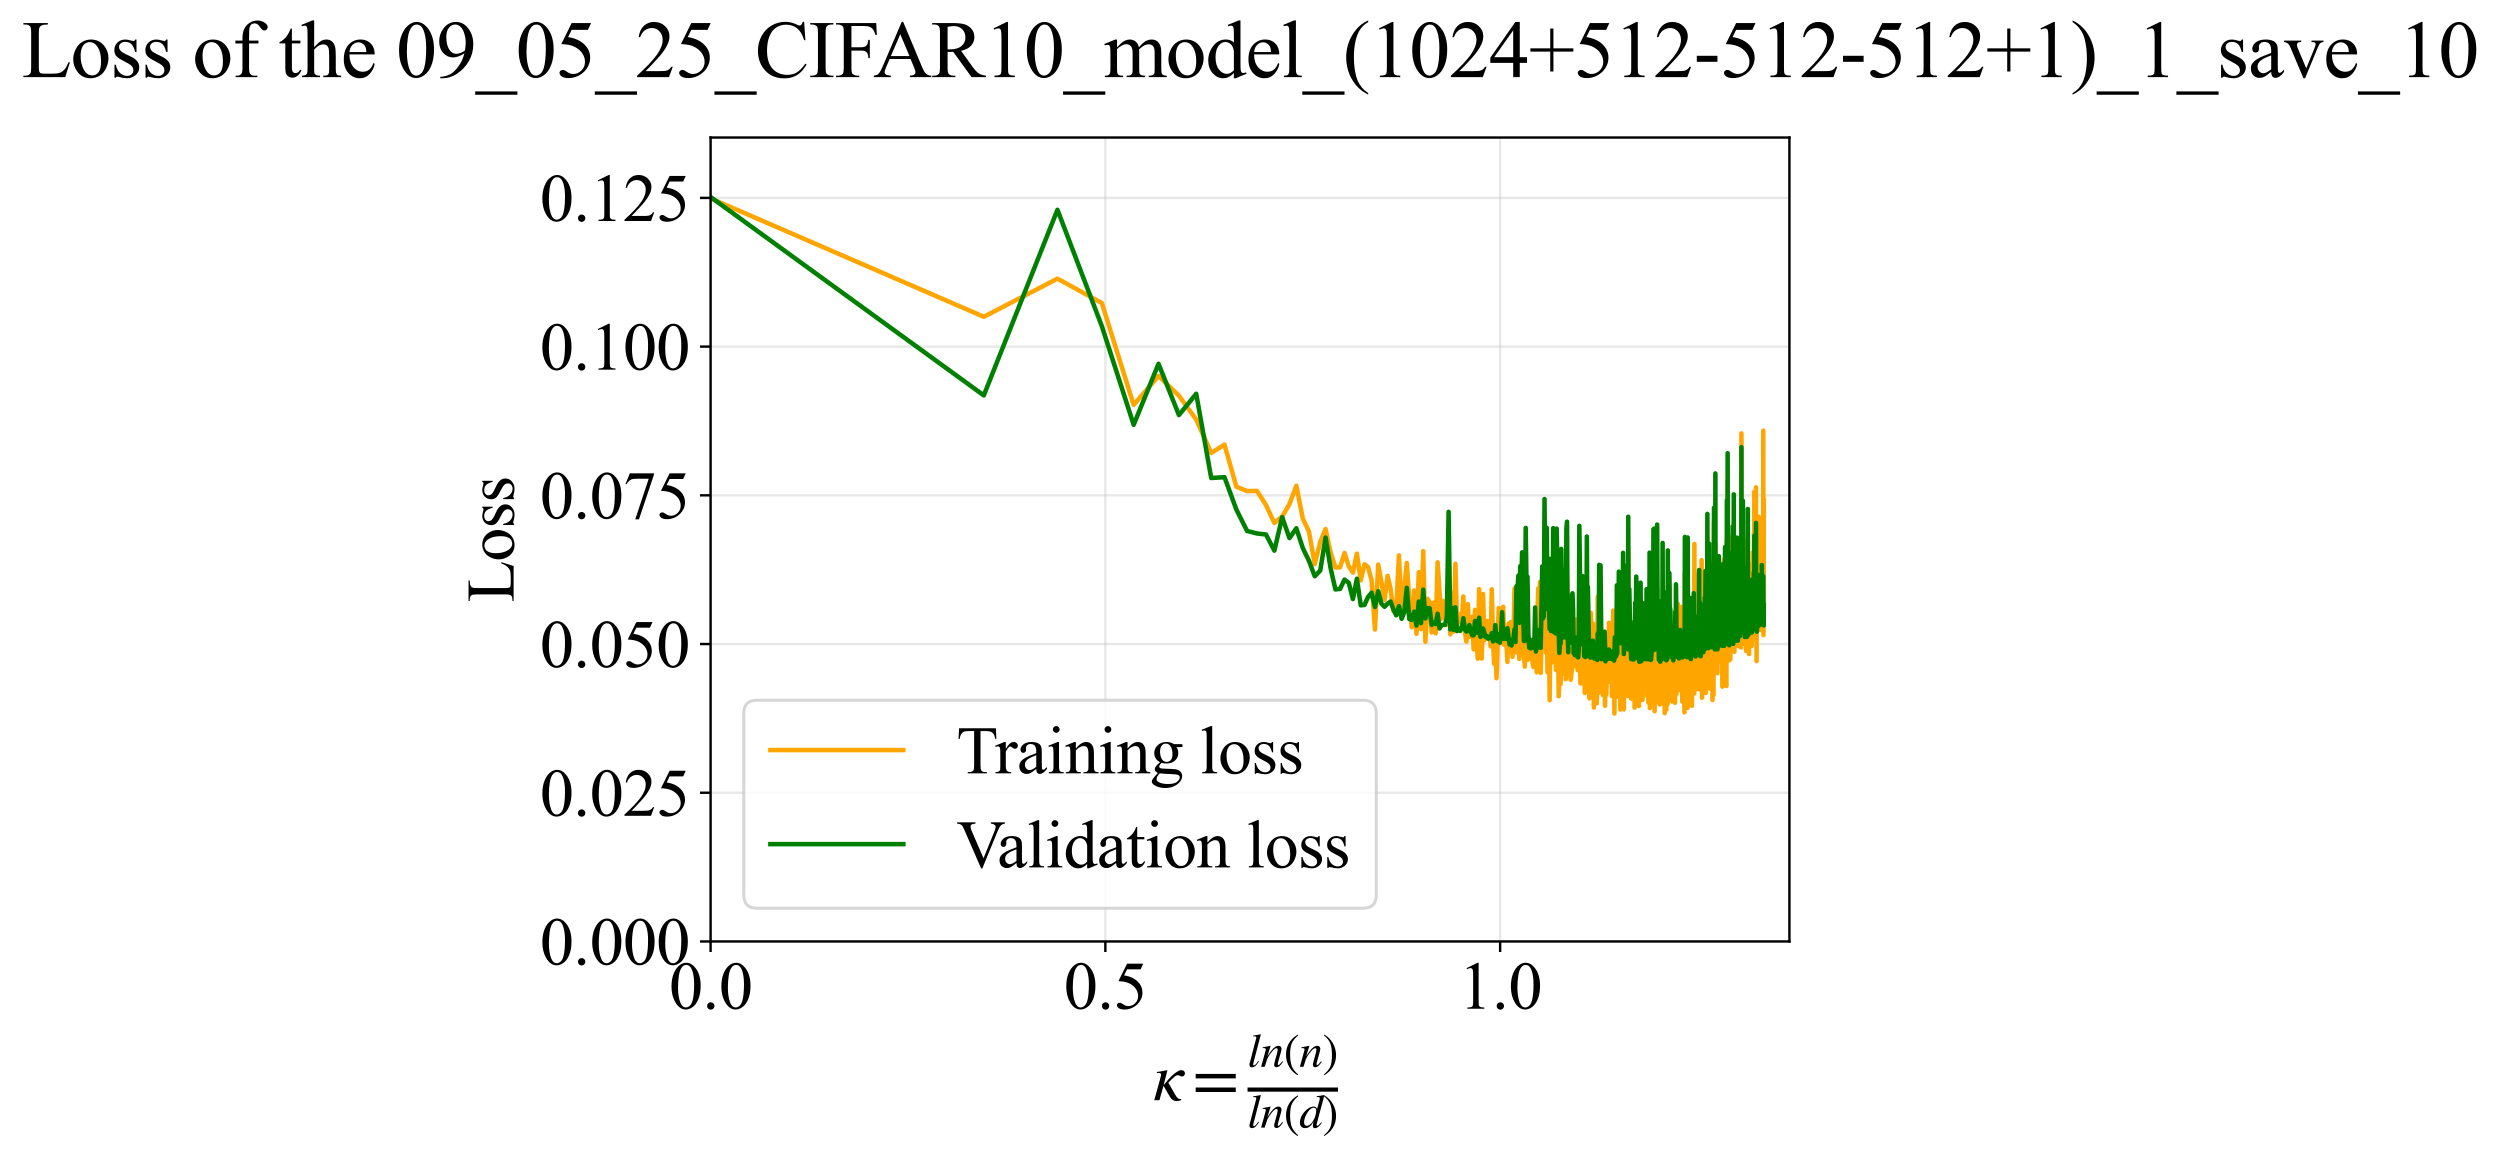 <?xml version="1.0" encoding="utf-8" standalone="no"?>
<!DOCTYPE svg PUBLIC "-//W3C//DTD SVG 1.1//EN"
  "http://www.w3.org/Graphics/SVG/1.1/DTD/svg11.dtd">
<svg xmlns:xlink="http://www.w3.org/1999/xlink" width="827.565pt" height="383.266pt" viewBox="0 0 827.565 383.266" xmlns="http://www.w3.org/2000/svg" version="1.1">
 <defs>
  <style type="text/css">*{stroke-linejoin: round; stroke-linecap: butt}</style>
 </defs>
 <g id="figure_1">
  <g id="patch_1">
   <path d="M 0 383.266 
L 827.565 383.266 
L 827.565 0 
L 0 0 
z
" style="fill: #ffffff"/>
  </g>
  <g id="axes_1">
   <g id="patch_2">
    <path d="M 235.223 311.644 
L 592.343 311.644 
L 592.343 45.532 
L 235.223 45.532 
z
" style="fill: #ffffff"/>
   </g>
   <g id="matplotlib.axis_1">
    <g id="xtick_1">
     <g id="line2d_1">
      <path d="M 235.223 311.644 
L 235.223 45.532 
" clip-path="url(#p2e6635717e)" style="fill: none; stroke: #b0b0b0; stroke-opacity: 0.3; stroke-width: 0.8; stroke-linecap: square"/>
     </g>
     <g id="line2d_2">
      <defs>
       <path id="mb369c03176" d="M 0 0 
L 0 3.5 
" style="stroke: #000000; stroke-width: 0.8"/>
      </defs>
      <g>
       <use xlink:href="#mb369c03176" x="235.223" y="311.644" style="stroke: #000000; stroke-width: 0.8"/>
      </g>
     </g>
     <g id="text_1">
      <!-- 0.0 -->
      <g transform="translate(221.473 333.92) scale(0.22 -0.22)">
       <defs>
        <path id="TimesNewRomanPSMT-30" d="M 231 2094 
Q 231 2819 450 3342 
Q 669 3866 1031 4122 
Q 1313 4325 1613 4325 
Q 2100 4325 2488 3828 
Q 2972 3213 2972 2159 
Q 2972 1422 2759 906 
Q 2547 391 2217 158 
Q 1888 -75 1581 -75 
Q 975 -75 572 641 
Q 231 1244 231 2094 
z
M 844 2016 
Q 844 1141 1059 588 
Q 1238 122 1591 122 
Q 1759 122 1940 273 
Q 2122 425 2216 781 
Q 2359 1319 2359 2297 
Q 2359 3022 2209 3506 
Q 2097 3866 1919 4016 
Q 1791 4119 1609 4119 
Q 1397 4119 1231 3928 
Q 1006 3669 925 3112 
Q 844 2556 844 2016 
z
" transform="scale(0.016)"/>
        <path id="TimesNewRomanPSMT-2e" d="M 800 606 
Q 947 606 1047 504 
Q 1147 403 1147 259 
Q 1147 116 1045 14 
Q 944 -88 800 -88 
Q 656 -88 554 14 
Q 453 116 453 259 
Q 453 406 554 506 
Q 656 606 800 606 
z
" transform="scale(0.016)"/>
       </defs>
       <use xlink:href="#TimesNewRomanPSMT-30"/>
       <use xlink:href="#TimesNewRomanPSMT-2e" transform="translate(50 0)"/>
       <use xlink:href="#TimesNewRomanPSMT-30" transform="translate(75 0)"/>
      </g>
     </g>
    </g>
    <g id="xtick_2">
     <g id="line2d_3">
      <path d="M 365.902 311.644 
L 365.902 45.532 
" clip-path="url(#p2e6635717e)" style="fill: none; stroke: #b0b0b0; stroke-opacity: 0.3; stroke-width: 0.8; stroke-linecap: square"/>
     </g>
     <g id="line2d_4">
      <g>
       <use xlink:href="#mb369c03176" x="365.902" y="311.644" style="stroke: #000000; stroke-width: 0.8"/>
      </g>
     </g>
     <g id="text_2">
      <!-- 0.5 -->
      <g transform="translate(352.152 333.92) scale(0.22 -0.22)">
       <defs>
        <path id="TimesNewRomanPSMT-35" d="M 2778 4238 
L 2534 3706 
L 1259 3706 
L 981 3138 
Q 1809 3016 2294 2522 
Q 2709 2097 2709 1522 
Q 2709 1188 2573 903 
Q 2438 619 2231 419 
Q 2025 219 1772 97 
Q 1413 -75 1034 -75 
Q 653 -75 479 54 
Q 306 184 306 341 
Q 306 428 378 495 
Q 450 563 559 563 
Q 641 563 702 538 
Q 763 513 909 409 
Q 1144 247 1384 247 
Q 1750 247 2026 523 
Q 2303 800 2303 1197 
Q 2303 1581 2056 1914 
Q 1809 2247 1375 2428 
Q 1034 2569 447 2591 
L 1259 4238 
L 2778 4238 
z
" transform="scale(0.016)"/>
       </defs>
       <use xlink:href="#TimesNewRomanPSMT-30"/>
       <use xlink:href="#TimesNewRomanPSMT-2e" transform="translate(50 0)"/>
       <use xlink:href="#TimesNewRomanPSMT-35" transform="translate(75 0)"/>
      </g>
     </g>
    </g>
    <g id="xtick_3">
     <g id="line2d_5">
      <path d="M 496.581 311.644 
L 496.581 45.532 
" clip-path="url(#p2e6635717e)" style="fill: none; stroke: #b0b0b0; stroke-opacity: 0.3; stroke-width: 0.8; stroke-linecap: square"/>
     </g>
     <g id="line2d_6">
      <g>
       <use xlink:href="#mb369c03176" x="496.581" y="311.644" style="stroke: #000000; stroke-width: 0.8"/>
      </g>
     </g>
     <g id="text_3">
      <!-- 1.0 -->
      <g transform="translate(482.831 333.92) scale(0.22 -0.22)">
       <defs>
        <path id="TimesNewRomanPSMT-31" d="M 750 3822 
L 1781 4325 
L 1884 4325 
L 1884 747 
Q 1884 391 1914 303 
Q 1944 216 2037 169 
Q 2131 122 2419 116 
L 2419 0 
L 825 0 
L 825 116 
Q 1125 122 1212 167 
Q 1300 213 1334 289 
Q 1369 366 1369 747 
L 1369 3034 
Q 1369 3497 1338 3628 
Q 1316 3728 1258 3775 
Q 1200 3822 1119 3822 
Q 1003 3822 797 3725 
L 750 3822 
z
" transform="scale(0.016)"/>
       </defs>
       <use xlink:href="#TimesNewRomanPSMT-31"/>
       <use xlink:href="#TimesNewRomanPSMT-2e" transform="translate(50 0)"/>
       <use xlink:href="#TimesNewRomanPSMT-30" transform="translate(75 0)"/>
      </g>
     </g>
    </g>
    <g id="text_4">
     <!-- $\kappa  = \frac{ln(n)}{ln(d)}$ -->
     <g transform="translate(381.773 364.186) scale(0.22 -0.22)">
      <defs>
       <path id="STIXGeneral-Italic-3ba" d="M 979 1440 
L 998 1446 
Q 1850 2541 2464 2790 
Q 2547 2822 2630 2822 
Q 2797 2822 2886 2736 
Q 2976 2650 2976 2522 
Q 2976 2387 2893 2307 
Q 2810 2227 2682 2227 
Q 2605 2227 2502 2288 
Q 2400 2349 2336 2349 
Q 2170 2349 1990 2205 
Q 1811 2061 1414 1645 
L 2042 544 
Q 2202 262 2310 182 
Q 2419 102 2624 102 
L 2624 0 
Q 2374 -83 2182 -83 
Q 1786 -83 1555 326 
L 960 1350 
L 576 0 
L 90 0 
L 640 1978 
Q 730 2317 730 2406 
Q 730 2560 518 2560 
L 339 2560 
L 339 2650 
Q 678 2694 1306 2822 
L 1325 2803 
L 979 1440 
z
" transform="scale(0.016)"/>
       <path id="STIXGeneral-Regular-3d" d="M 4077 2048 
L 307 2048 
L 307 2470 
L 4077 2470 
L 4077 2048 
z
M 4077 768 
L 307 768 
L 307 1190 
L 4077 1190 
L 4077 768 
z
" transform="scale(0.016)"/>
       <path id="STIXGeneral-Italic-6c" d="M 1786 4339 
L 806 595 
Q 755 410 755 320 
Q 755 205 864 205 
Q 1037 205 1293 570 
L 1453 794 
L 1542 730 
Q 1254 275 1046 102 
Q 838 -70 576 -70 
Q 262 -70 262 288 
Q 262 397 288 480 
L 1165 3834 
Q 1184 3898 1184 3955 
Q 1184 4096 870 4096 
L 755 4096 
L 755 4198 
Q 1203 4250 1747 4371 
L 1786 4339 
z
" transform="scale(0.016)"/>
       <path id="STIXGeneral-Italic-6e" d="M 2944 749 
L 3034 666 
Q 2707 218 2534 80 
Q 2362 -58 2138 -58 
Q 2010 -58 1923 28 
Q 1837 115 1837 288 
Q 1837 390 1939 768 
L 2221 1805 
Q 2310 2150 2310 2310 
Q 2310 2496 2157 2496 
Q 1971 2496 1750 2275 
Q 1530 2054 1210 1587 
Q 998 1274 899 1024 
Q 800 774 570 0 
L 90 0 
L 704 2240 
Q 717 2304 717 2349 
Q 717 2445 630 2480 
Q 544 2515 301 2522 
L 301 2624 
Q 550 2675 857 2729 
Q 1165 2784 1338 2822 
L 1363 2810 
L 934 1414 
Q 1408 2170 1753 2496 
Q 2099 2822 2413 2822 
Q 2611 2822 2720 2716 
Q 2829 2611 2829 2432 
Q 2829 2272 2765 2048 
L 2406 749 
Q 2317 429 2317 358 
Q 2317 243 2419 243 
Q 2541 243 2810 582 
Q 2854 634 2944 749 
z
" transform="scale(0.016)"/>
       <path id="STIXGeneral-Regular-28" d="M 1946 -1030 
L 1869 -1133 
Q 1126 -710 716 32 
Q 307 774 307 1613 
Q 307 3386 1888 4326 
L 1946 4224 
Q 1293 3667 1075 3126 
Q 858 2586 858 1632 
Q 858 685 1082 96 
Q 1306 -493 1946 -1030 
z
" transform="scale(0.016)"/>
       <path id="STIXGeneral-Regular-29" d="M 186 4224 
L 262 4326 
Q 992 3891 1408 3148 
Q 1824 2406 1824 1581 
Q 1824 -166 243 -1133 
L 186 -1030 
Q 845 -486 1059 54 
Q 1274 595 1274 1562 
Q 1274 2534 1059 3120 
Q 845 3706 186 4224 
z
" transform="scale(0.016)"/>
       <path id="STIXGeneral-Italic-64" d="M 3334 4371 
L 3373 4333 
L 3123 3360 
L 2739 1958 
Q 2323 429 2323 384 
Q 2323 256 2438 256 
Q 2522 256 2614 336 
Q 2707 416 2963 710 
L 3040 646 
Q 2547 -83 2099 -83 
Q 1978 -83 1907 -6 
Q 1837 70 1837 205 
Q 1837 397 1920 774 
Q 1645 307 1379 118 
Q 1114 -70 781 -70 
Q 461 -70 278 125 
Q 96 320 96 678 
Q 96 1440 713 2131 
Q 1331 2822 1965 2822 
Q 2163 2822 2256 2732 
Q 2349 2643 2381 2451 
L 2387 2451 
L 2675 3494 
Q 2765 3808 2765 3949 
Q 2765 4051 2694 4076 
Q 2624 4102 2355 4115 
L 2355 4224 
Q 2848 4269 3334 4371 
z
M 2278 2310 
Q 2278 2477 2185 2576 
Q 2093 2675 1978 2675 
Q 1677 2675 1395 2381 
Q 1075 2042 864 1571 
Q 653 1101 653 704 
Q 653 486 752 361 
Q 851 237 1024 237 
Q 1312 237 1606 550 
Q 1901 864 2089 1350 
Q 2278 1837 2278 2310 
z
" transform="scale(0.016)"/>
      </defs>
      <use xlink:href="#STIXGeneral-Italic-3ba" transform="translate(0 0.003)"/>
      <use xlink:href="#STIXGeneral-Regular-3d" transform="translate(58.84 0.003)"/>
      <use xlink:href="#STIXGeneral-Italic-6c" transform="translate(141.78 50.192) scale(0.7)"/>
      <use xlink:href="#STIXGeneral-Italic-6e" transform="translate(161.24 50.192) scale(0.7)"/>
      <use xlink:href="#STIXGeneral-Regular-28" transform="translate(196.24 50.192) scale(0.7)"/>
      <use xlink:href="#STIXGeneral-Italic-6e" transform="translate(219.55 50.192) scale(0.7)"/>
      <use xlink:href="#STIXGeneral-Regular-29" transform="translate(254.55 50.192) scale(0.7)"/>
      <use xlink:href="#STIXGeneral-Italic-6c" transform="translate(141.78 -41.258) scale(0.7)"/>
      <use xlink:href="#STIXGeneral-Italic-6e" transform="translate(161.24 -41.258) scale(0.7)"/>
      <use xlink:href="#STIXGeneral-Regular-28" transform="translate(196.24 -41.258) scale(0.7)"/>
      <use xlink:href="#STIXGeneral-Italic-64" transform="translate(219.55 -41.258) scale(0.7)"/>
      <use xlink:href="#STIXGeneral-Regular-29" transform="translate(254.55 -41.258) scale(0.7)"/>
      <path d="M 141.78 12.8 
L 141.78 19.05 
L 277.86 19.05 
L 277.86 12.8 
L 141.78 12.8 
z
"/>
     </g>
    </g>
   </g>
   <g id="matplotlib.axis_2">
    <g id="ytick_1">
     <g id="line2d_7">
      <path d="M 235.223 311.644 
L 592.343 311.644 
" clip-path="url(#p2e6635717e)" style="fill: none; stroke: #b0b0b0; stroke-opacity: 0.3; stroke-width: 0.8; stroke-linecap: square"/>
     </g>
     <g id="line2d_8">
      <defs>
       <path id="m50808fbc32" d="M 0 0 
L -3.5 0 
" style="stroke: #000000; stroke-width: 0.8"/>
      </defs>
      <g>
       <use xlink:href="#m50808fbc32" x="235.223" y="311.644" style="stroke: #000000; stroke-width: 0.8"/>
      </g>
     </g>
     <g id="text_5">
      <!-- 0.000 -->
      <g transform="translate(178.723 319.282) scale(0.22 -0.22)">
       <use xlink:href="#TimesNewRomanPSMT-30"/>
       <use xlink:href="#TimesNewRomanPSMT-2e" transform="translate(50 0)"/>
       <use xlink:href="#TimesNewRomanPSMT-30" transform="translate(75 0)"/>
       <use xlink:href="#TimesNewRomanPSMT-30" transform="translate(125 0)"/>
       <use xlink:href="#TimesNewRomanPSMT-30" transform="translate(175 0)"/>
      </g>
     </g>
    </g>
    <g id="ytick_2">
     <g id="line2d_9">
      <path d="M 235.223 262.417 
L 592.343 262.417 
" clip-path="url(#p2e6635717e)" style="fill: none; stroke: #b0b0b0; stroke-opacity: 0.3; stroke-width: 0.8; stroke-linecap: square"/>
     </g>
     <g id="line2d_10">
      <g>
       <use xlink:href="#m50808fbc32" x="235.223" y="262.417" style="stroke: #000000; stroke-width: 0.8"/>
      </g>
     </g>
     <g id="text_6">
      <!-- 0.025 -->
      <g transform="translate(178.723 270.055) scale(0.22 -0.22)">
       <defs>
        <path id="TimesNewRomanPSMT-32" d="M 2934 816 
L 2638 0 
L 138 0 
L 138 116 
Q 1241 1122 1691 1759 
Q 2141 2397 2141 2925 
Q 2141 3328 1894 3587 
Q 1647 3847 1303 3847 
Q 991 3847 742 3664 
Q 494 3481 375 3128 
L 259 3128 
Q 338 3706 661 4015 
Q 984 4325 1469 4325 
Q 1984 4325 2329 3994 
Q 2675 3663 2675 3213 
Q 2675 2891 2525 2569 
Q 2294 2063 1775 1497 
Q 997 647 803 472 
L 1909 472 
Q 2247 472 2383 497 
Q 2519 522 2628 598 
Q 2738 675 2819 816 
L 2934 816 
z
" transform="scale(0.016)"/>
       </defs>
       <use xlink:href="#TimesNewRomanPSMT-30"/>
       <use xlink:href="#TimesNewRomanPSMT-2e" transform="translate(50 0)"/>
       <use xlink:href="#TimesNewRomanPSMT-30" transform="translate(75 0)"/>
       <use xlink:href="#TimesNewRomanPSMT-32" transform="translate(125 0)"/>
       <use xlink:href="#TimesNewRomanPSMT-35" transform="translate(175 0)"/>
      </g>
     </g>
    </g>
    <g id="ytick_3">
     <g id="line2d_11">
      <path d="M 235.223 213.19 
L 592.343 213.19 
" clip-path="url(#p2e6635717e)" style="fill: none; stroke: #b0b0b0; stroke-opacity: 0.3; stroke-width: 0.8; stroke-linecap: square"/>
     </g>
     <g id="line2d_12">
      <g>
       <use xlink:href="#m50808fbc32" x="235.223" y="213.19" style="stroke: #000000; stroke-width: 0.8"/>
      </g>
     </g>
     <g id="text_7">
      <!-- 0.050 -->
      <g transform="translate(178.723 220.828) scale(0.22 -0.22)">
       <use xlink:href="#TimesNewRomanPSMT-30"/>
       <use xlink:href="#TimesNewRomanPSMT-2e" transform="translate(50 0)"/>
       <use xlink:href="#TimesNewRomanPSMT-30" transform="translate(75 0)"/>
       <use xlink:href="#TimesNewRomanPSMT-35" transform="translate(125 0)"/>
       <use xlink:href="#TimesNewRomanPSMT-30" transform="translate(175 0)"/>
      </g>
     </g>
    </g>
    <g id="ytick_4">
     <g id="line2d_13">
      <path d="M 235.223 163.964 
L 592.343 163.964 
" clip-path="url(#p2e6635717e)" style="fill: none; stroke: #b0b0b0; stroke-opacity: 0.3; stroke-width: 0.8; stroke-linecap: square"/>
     </g>
     <g id="line2d_14">
      <g>
       <use xlink:href="#m50808fbc32" x="235.223" y="163.964" style="stroke: #000000; stroke-width: 0.8"/>
      </g>
     </g>
     <g id="text_8">
      <!-- 0.075 -->
      <g transform="translate(178.723 171.602) scale(0.22 -0.22)">
       <defs>
        <path id="TimesNewRomanPSMT-37" d="M 644 4238 
L 2916 4238 
L 2916 4119 
L 1503 -88 
L 1153 -88 
L 2419 3728 
L 1253 3728 
Q 900 3728 750 3644 
Q 488 3500 328 3200 
L 238 3234 
L 644 4238 
z
" transform="scale(0.016)"/>
       </defs>
       <use xlink:href="#TimesNewRomanPSMT-30"/>
       <use xlink:href="#TimesNewRomanPSMT-2e" transform="translate(50 0)"/>
       <use xlink:href="#TimesNewRomanPSMT-30" transform="translate(75 0)"/>
       <use xlink:href="#TimesNewRomanPSMT-37" transform="translate(125 0)"/>
       <use xlink:href="#TimesNewRomanPSMT-35" transform="translate(175 0)"/>
      </g>
     </g>
    </g>
    <g id="ytick_5">
     <g id="line2d_15">
      <path d="M 235.223 114.737 
L 592.343 114.737 
" clip-path="url(#p2e6635717e)" style="fill: none; stroke: #b0b0b0; stroke-opacity: 0.3; stroke-width: 0.8; stroke-linecap: square"/>
     </g>
     <g id="line2d_16">
      <g>
       <use xlink:href="#m50808fbc32" x="235.223" y="114.737" style="stroke: #000000; stroke-width: 0.8"/>
      </g>
     </g>
     <g id="text_9">
      <!-- 0.100 -->
      <g transform="translate(178.723 122.375) scale(0.22 -0.22)">
       <use xlink:href="#TimesNewRomanPSMT-30"/>
       <use xlink:href="#TimesNewRomanPSMT-2e" transform="translate(50 0)"/>
       <use xlink:href="#TimesNewRomanPSMT-31" transform="translate(75 0)"/>
       <use xlink:href="#TimesNewRomanPSMT-30" transform="translate(125 0)"/>
       <use xlink:href="#TimesNewRomanPSMT-30" transform="translate(175 0)"/>
      </g>
     </g>
    </g>
    <g id="ytick_6">
     <g id="line2d_17">
      <path d="M 235.223 65.51 
L 592.343 65.51 
" clip-path="url(#p2e6635717e)" style="fill: none; stroke: #b0b0b0; stroke-opacity: 0.3; stroke-width: 0.8; stroke-linecap: square"/>
     </g>
     <g id="line2d_18">
      <g>
       <use xlink:href="#m50808fbc32" x="235.223" y="65.51" style="stroke: #000000; stroke-width: 0.8"/>
      </g>
     </g>
     <g id="text_10">
      <!-- 0.125 -->
      <g transform="translate(178.723 73.148) scale(0.22 -0.22)">
       <use xlink:href="#TimesNewRomanPSMT-30"/>
       <use xlink:href="#TimesNewRomanPSMT-2e" transform="translate(50 0)"/>
       <use xlink:href="#TimesNewRomanPSMT-31" transform="translate(75 0)"/>
       <use xlink:href="#TimesNewRomanPSMT-32" transform="translate(125 0)"/>
       <use xlink:href="#TimesNewRomanPSMT-35" transform="translate(175 0)"/>
      </g>
     </g>
    </g>
    <g id="text_11">
     <!-- Loss -->
     <g transform="translate(170.017 199.369) rotate(-90) scale(0.22 -0.22)">
      <defs>
       <path id="TimesNewRomanPSMT-4c" d="M 3669 1172 
L 3772 1150 
L 3409 0 
L 128 0 
L 128 116 
L 288 116 
Q 556 116 672 291 
Q 738 391 738 753 
L 738 3488 
Q 738 3884 650 3984 
Q 528 4122 288 4122 
L 128 4122 
L 128 4238 
L 2047 4238 
L 2047 4122 
Q 1709 4125 1573 4059 
Q 1438 3994 1388 3894 
Q 1338 3794 1338 3416 
L 1338 753 
Q 1338 494 1388 397 
Q 1425 331 1503 300 
Q 1581 269 1991 269 
L 2300 269 
Q 2788 269 2984 341 
Q 3181 413 3343 595 
Q 3506 778 3669 1172 
z
" transform="scale(0.016)"/>
       <path id="TimesNewRomanPSMT-6f" d="M 1600 2947 
Q 2250 2947 2644 2453 
Q 2978 2031 2978 1484 
Q 2978 1100 2793 706 
Q 2609 313 2286 112 
Q 1963 -88 1566 -88 
Q 919 -88 538 428 
Q 216 863 216 1403 
Q 216 1797 411 2186 
Q 606 2575 925 2761 
Q 1244 2947 1600 2947 
z
M 1503 2744 
Q 1338 2744 1170 2645 
Q 1003 2547 900 2300 
Q 797 2053 797 1666 
Q 797 1041 1045 587 
Q 1294 134 1700 134 
Q 2003 134 2200 384 
Q 2397 634 2397 1244 
Q 2397 2006 2069 2444 
Q 1847 2744 1503 2744 
z
" transform="scale(0.016)"/>
       <path id="TimesNewRomanPSMT-73" d="M 2050 2947 
L 2050 1972 
L 1947 1972 
Q 1828 2431 1642 2597 
Q 1456 2763 1169 2763 
Q 950 2763 815 2647 
Q 681 2531 681 2391 
Q 681 2216 781 2091 
Q 878 1963 1175 1819 
L 1631 1597 
Q 2266 1288 2266 781 
Q 2266 391 1970 151 
Q 1675 -88 1309 -88 
Q 1047 -88 709 6 
Q 606 38 541 38 
Q 469 38 428 -44 
L 325 -44 
L 325 978 
L 428 978 
Q 516 541 762 319 
Q 1009 97 1316 97 
Q 1531 97 1667 223 
Q 1803 350 1803 528 
Q 1803 744 1651 891 
Q 1500 1038 1047 1263 
Q 594 1488 453 1669 
Q 313 1847 313 2119 
Q 313 2472 555 2709 
Q 797 2947 1181 2947 
Q 1350 2947 1591 2875 
Q 1750 2828 1803 2828 
Q 1853 2828 1881 2850 
Q 1909 2872 1947 2947 
L 2050 2947 
z
" transform="scale(0.016)"/>
      </defs>
      <use xlink:href="#TimesNewRomanPSMT-4c"/>
      <use xlink:href="#TimesNewRomanPSMT-6f" transform="translate(61.084 0)"/>
      <use xlink:href="#TimesNewRomanPSMT-73" transform="translate(111.084 0)"/>
      <use xlink:href="#TimesNewRomanPSMT-73" transform="translate(150 0)"/>
     </g>
    </g>
   </g>
   <g id="line2d_19">
    <path d="M 235.223 65.673 
L 325.662 104.863 
L 350.044 92.242 
L 364.73 100.304 
L 375.272 134.027 
L 383.502 124.45 
L 390.253 130.993 
L 395.977 138.877 
L 400.946 149.945 
L 405.335 147.18 
L 409.266 161.107 
L 412.826 162.56 
L 416.079 162.505 
L 419.073 167.163 
L 421.847 173.114 
L 424.43 170.997 
L 426.848 166.857 
L 429.12 160.791 
L 431.263 171.687 
L 433.291 175.919 
L 435.215 186.754 
L 437.046 179.335 
L 438.792 175.133 
L 440.461 182.863 
L 442.059 187.86 
L 443.592 187.81 
L 445.065 183.041 
L 446.482 187.469 
L 447.849 189.548 
L 449.167 183.279 
L 450.441 192.138 
L 451.674 186.795 
L 452.867 187.718 
L 454.024 192.054 
L 455.146 208.367 
L 456.236 186.908 
L 458.325 198.521 
L 459.328 190.616 
L 460.305 194.871 
L 461.257 202.212 
L 462.186 201.681 
L 463.092 183.834 
L 463.978 203.403 
L 465.688 186.355 
L 466.515 198.652 
L 467.324 207.618 
L 468.116 195.467 
L 468.892 209.829 
L 469.652 189.424 
L 470.398 208.253 
L 471.128 182.435 
L 471.845 212.435 
L 472.549 198.273 
L 473.239 199.251 
L 473.917 209.349 
L 474.584 199.489 
L 475.238 209.646 
L 475.882 186.147 
L 477.137 204.821 
L 477.749 198.922 
L 478.944 206.848 
L 479.528 193.711 
L 480.102 210.005 
L 480.669 196.279 
L 481.226 209.054 
L 481.776 186.631 
L 482.318 206.925 
L 482.852 205.607 
L 483.379 203.204 
L 483.898 206.125 
L 484.41 197.458 
L 484.916 209.004 
L 485.414 212.389 
L 485.907 200.004 
L 486.393 210.892 
L 486.872 208.166 
L 487.346 204.214 
L 487.814 214.943 
L 488.276 201.893 
L 488.732 212.353 
L 489.184 218.036 
L 489.629 195.023 
L 490.07 208.281 
L 490.505 217.994 
L 490.936 196.642 
L 491.361 211.97 
L 491.782 209.463 
L 492.198 205.528 
L 492.61 210.823 
L 493.017 208.479 
L 493.42 213.953 
L 493.818 195.083 
L 494.213 211.761 
L 494.603 219.728 
L 494.99 208.682 
L 495.372 224.502 
L 496.125 201.29 
L 496.496 202.948 
L 496.864 212.827 
L 497.228 212.832 
L 497.588 200.864 
L 497.945 213.467 
L 498.299 211.417 
L 498.65 212.536 
L 498.997 219.117 
L 499.341 206.448 
L 499.682 212.187 
L 500.02 205.96 
L 500.686 217.414 
L 501.015 209.505 
L 501.342 194.826 
L 501.986 215.998 
L 502.304 212.331 
L 502.619 203.94 
L 502.932 218.123 
L 503.242 212.022 
L 503.549 211.588 
L 503.854 206.425 
L 504.157 208.405 
L 504.457 216.762 
L 504.755 220.672 
L 505.05 202.87 
L 505.344 207.332 
L 505.635 218.453 
L 505.923 215.719 
L 506.21 214.787 
L 506.494 218.096 
L 507.057 215.08 
L 507.335 219.311 
L 507.611 220.772 
L 507.885 215.671 
L 508.427 216.649 
L 508.695 222.562 
L 508.961 202.108 
L 509.226 194.751 
L 509.488 218.135 
L 509.749 192.654 
L 510.008 222.747 
L 510.521 201.914 
L 510.774 211.524 
L 511.026 214.272 
L 511.277 192.703 
L 511.526 211.884 
L 511.773 216.074 
L 512.018 203.274 
L 512.262 222.516 
L 512.745 209.35 
L 512.984 231.774 
L 513.222 203.479 
L 513.458 219.503 
L 513.693 219.265 
L 513.926 217.379 
L 514.158 197.537 
L 514.389 213.472 
L 514.618 211.72 
L 514.846 210.919 
L 515.072 221.783 
L 515.297 191.639 
L 515.743 205.451 
L 515.964 230.476 
L 516.184 226.465 
L 516.402 206.154 
L 516.619 226.332 
L 516.835 202.714 
L 517.05 219.125 
L 517.264 222.673 
L 517.476 213.122 
L 517.687 221.127 
L 517.897 223.172 
L 518.106 205.722 
L 518.313 224.828 
L 518.52 196.301 
L 518.725 191.769 
L 518.929 219.39 
L 519.133 223.534 
L 519.335 222.577 
L 519.536 216.91 
L 519.934 225.018 
L 520.329 221.765 
L 520.525 214.564 
L 520.72 215.411 
L 520.913 216.89 
L 521.106 205.569 
L 521.489 220.604 
L 521.679 205.091 
L 521.868 219.958 
L 522.055 219.297 
L 522.243 221.849 
L 522.429 209.675 
L 522.614 218.485 
L 522.798 189.405 
L 522.982 217.981 
L 523.164 226.19 
L 523.346 226.226 
L 523.526 221.217 
L 523.706 219.862 
L 523.885 204.387 
L 524.064 212.049 
L 524.241 209.299 
L 524.593 229.355 
L 524.768 223.709 
L 524.942 211.926 
L 525.115 225.937 
L 525.288 192.899 
L 525.46 224.203 
L 525.63 214.721 
L 525.801 218.836 
L 525.97 229.195 
L 526.139 231.158 
L 526.307 224.567 
L 526.474 225.844 
L 526.64 202.886 
L 526.971 220.011 
L 527.135 226.929 
L 527.298 206.41 
L 527.623 234.199 
L 527.945 219.108 
L 528.106 214.181 
L 528.265 220.884 
L 528.424 217.435 
L 528.582 232.808 
L 528.739 220.187 
L 528.896 197.536 
L 529.052 229.439 
L 529.207 224.155 
L 529.362 211.481 
L 529.516 209.9 
L 529.67 224.124 
L 529.823 207.513 
L 530.127 227.522 
L 530.278 214.803 
L 530.428 218.185 
L 530.578 230.043 
L 530.727 229.432 
L 530.876 214.375 
L 531.024 222.363 
L 531.172 223.467 
L 531.318 233.639 
L 531.465 215.441 
L 531.611 217.473 
L 531.756 229.924 
L 531.901 215.751 
L 532.045 215.717 
L 532.188 225.844 
L 532.331 222.166 
L 532.474 223.508 
L 532.616 206.159 
L 532.757 215.987 
L 532.898 207.934 
L 533.039 219.016 
L 533.178 218.491 
L 533.318 219.421 
L 533.457 223.335 
L 533.595 230.431 
L 533.733 227.118 
L 534.007 202.114 
L 534.143 227.147 
L 534.279 222.895 
L 534.414 236.177 
L 534.549 213.775 
L 534.684 224.689 
L 534.817 225.766 
L 534.951 219.708 
L 535.084 230.64 
L 535.216 204.436 
L 535.348 230.653 
L 535.48 211.161 
L 535.611 220.958 
L 535.742 218.051 
L 535.872 210.807 
L 536.002 221.802 
L 536.131 215.484 
L 536.26 220.242 
L 536.388 234.862 
L 536.516 201.236 
L 536.644 230.56 
L 536.898 215.485 
L 537.15 224.897 
L 537.275 201.295 
L 537.525 234.839 
L 537.649 227.773 
L 537.773 229.098 
L 538.019 221.64 
L 538.142 220.053 
L 538.264 222.259 
L 538.386 218.559 
L 538.628 222.996 
L 538.749 199.612 
L 538.869 230.354 
L 538.989 181.625 
L 539.108 224.624 
L 539.346 206.973 
L 539.582 223.444 
L 539.7 216.506 
L 539.934 231.259 
L 540.051 209.128 
L 540.167 223.401 
L 540.398 218.024 
L 540.513 207.117 
L 540.856 222.546 
L 540.97 213.88 
L 541.083 234.241 
L 541.309 217.958 
L 541.422 222.553 
L 541.645 204.287 
L 541.757 212.734 
L 541.868 211.181 
L 542.089 230.547 
L 542.199 226.166 
L 542.309 208.808 
L 542.527 233.721 
L 542.636 227.612 
L 542.744 203.248 
L 542.852 227.399 
L 542.96 216.367 
L 543.068 218.028 
L 543.175 225.741 
L 543.389 218.132 
L 543.601 230.376 
L 543.707 231.689 
L 543.812 215.119 
L 543.917 225.994 
L 544.022 217.545 
L 544.127 219.898 
L 544.231 212.854 
L 544.335 228.243 
L 544.439 208.893 
L 544.851 228.799 
L 544.953 226.304 
L 545.055 203.036 
L 545.258 230.47 
L 545.359 214.345 
L 545.561 223.749 
L 545.661 232.591 
L 545.762 222.265 
L 545.861 232.563 
L 545.961 225.125 
L 546.06 195.591 
L 546.159 234.383 
L 546.357 222.693 
L 546.455 223.153 
L 546.553 212.765 
L 546.651 217.12 
L 546.846 230.099 
L 547.04 213.984 
L 547.232 224.135 
L 547.328 200.795 
L 547.424 222.549 
L 547.52 190.829 
L 547.71 235.429 
L 547.805 229.409 
L 547.994 203.68 
L 548.088 220.756 
L 548.182 208.245 
L 548.276 225.402 
L 548.369 222.814 
L 548.462 218.568 
L 548.555 194.697 
L 548.648 225.414 
L 548.74 219.854 
L 548.833 227.152 
L 548.925 217.174 
L 549.108 232.495 
L 549.291 221.871 
L 549.382 233.212 
L 549.743 204.375 
L 549.833 225.736 
L 549.923 208.604 
L 550.012 230.917 
L 550.19 219.65 
L 550.279 232.914 
L 550.368 210.674 
L 550.456 214.537 
L 550.632 222.834 
L 550.72 213.908 
L 550.808 223.519 
L 550.895 221.578 
L 550.982 218.847 
L 551.069 236.066 
L 551.156 221.021 
L 551.243 229.055 
L 551.329 215.246 
L 551.587 234.915 
L 551.672 223.945 
L 551.758 230.495 
L 551.843 223.485 
L 551.928 225.122 
L 552.013 233.077 
L 552.097 199.822 
L 552.182 227.064 
L 552.266 220.012 
L 552.35 225.81 
L 552.434 219.01 
L 552.518 226.694 
L 552.684 207.093 
L 552.768 228.277 
L 552.851 220.49 
L 552.933 231.276 
L 553.098 218.095 
L 553.181 218.418 
L 553.263 224.806 
L 553.344 217.69 
L 553.508 232.203 
L 553.589 221.048 
L 553.67 230.127 
L 553.751 229.814 
L 553.832 223.241 
L 553.913 230.184 
L 554.073 213.796 
L 554.313 231.205 
L 554.393 206.389 
L 554.472 232.635 
L 554.552 212.262 
L 554.631 225.319 
L 554.71 225.244 
L 554.788 205.879 
L 554.867 211.76 
L 554.945 229.785 
L 555.102 204.383 
L 555.18 225.537 
L 555.258 219.415 
L 555.335 221.773 
L 555.413 199.919 
L 555.49 223.932 
L 555.567 218.272 
L 555.644 228.165 
L 555.721 225.087 
L 555.798 212.018 
L 555.874 228.476 
L 555.951 227.524 
L 556.179 216.624 
L 556.255 226.828 
L 556.33 217.361 
L 556.406 220.9 
L 556.481 225.823 
L 556.631 200.916 
L 556.706 217.472 
L 556.781 208.754 
L 556.856 232.214 
L 556.93 229.397 
L 557.004 202.375 
L 557.078 209.677 
L 557.152 221.031 
L 557.226 213.598 
L 557.3 232.589 
L 557.374 203.556 
L 557.447 221.239 
L 557.52 206.011 
L 557.593 235.787 
L 557.666 222.61 
L 557.739 189.882 
L 557.884 222.598 
L 558.101 209.429 
L 558.317 227.201 
L 558.46 206.259 
L 558.603 234.32 
L 558.674 193.452 
L 558.745 229.736 
L 558.815 220.052 
L 558.886 231.58 
L 558.957 209.337 
L 559.027 230.304 
L 559.237 204.855 
L 559.307 222.444 
L 559.377 206.511 
L 559.447 212.133 
L 559.516 226.297 
L 559.585 213.496 
L 559.655 227.657 
L 559.724 209.925 
L 559.793 220.257 
L 559.93 205.268 
L 560.067 233.657 
L 560.204 199.258 
L 560.272 226.187 
L 560.34 214.807 
L 560.408 222.632 
L 560.476 219.598 
L 560.543 215.403 
L 560.611 219.06 
L 560.678 201.416 
L 560.813 229.55 
L 560.88 180.074 
L 560.947 225.101 
L 561.013 219.368 
L 561.08 210.416 
L 561.147 217.889 
L 561.213 216.4 
L 561.279 203.861 
L 561.346 226.25 
L 561.412 206.146 
L 561.478 218.407 
L 561.543 228.155 
L 561.675 208.006 
L 561.74 208.284 
L 561.806 225.985 
L 561.871 214.249 
L 561.936 222.122 
L 562.001 207.974 
L 562.066 223.457 
L 562.196 190.17 
L 562.26 226.293 
L 562.325 221.323 
L 562.453 194.139 
L 562.582 228.162 
L 562.709 217.609 
L 562.773 220.855 
L 562.964 208.808 
L 563.027 222.186 
L 563.09 218.941 
L 563.153 209.15 
L 563.216 226.818 
L 563.279 185.446 
L 563.342 214.538 
L 563.405 230.974 
L 563.467 203.894 
L 563.53 223.519 
L 563.592 225.373 
L 563.654 202.222 
L 563.717 205.909 
L 563.779 217.146 
L 563.841 210.621 
L 564.026 221.303 
L 564.087 224.227 
L 564.149 213.288 
L 564.21 216.937 
L 564.271 227.815 
L 564.394 202.798 
L 564.455 218.65 
L 564.515 212.735 
L 564.576 207.599 
L 564.697 229.382 
L 564.758 200.56 
L 564.818 215.783 
L 564.879 228.04 
L 564.939 205.097 
L 564.999 219.742 
L 565.059 205.59 
L 565.119 221.9 
L 565.178 190.708 
L 565.238 217.321 
L 565.298 224.374 
L 565.357 200.811 
L 565.417 218.139 
L 565.476 219.22 
L 565.535 205.388 
L 565.653 220.536 
L 565.771 191.396 
L 565.83 222.541 
L 565.889 222.093 
L 566.006 206.455 
L 566.064 227.947 
L 566.122 209.888 
L 566.181 197.482 
L 566.239 220.912 
L 566.297 215.351 
L 566.413 210.047 
L 566.47 223.559 
L 566.528 221.253 
L 566.586 203.832 
L 566.643 222.14 
L 566.815 189.262 
L 566.872 231.709 
L 566.93 210.161 
L 566.987 227.132 
L 567.043 193.967 
L 567.1 222.721 
L 567.157 216.704 
L 567.214 230.032 
L 567.383 172.974 
L 567.552 221.128 
L 567.664 200.892 
L 567.72 220.678 
L 567.776 219.493 
L 567.831 179.707 
L 567.887 215.01 
L 567.942 205.797 
L 567.998 215.876 
L 568.053 207.244 
L 568.109 209.621 
L 568.164 218.223 
L 568.219 215.093 
L 568.329 197.5 
L 568.384 202.579 
L 568.439 195.569 
L 568.494 222.851 
L 568.548 212.804 
L 568.657 197.534 
L 568.712 217.75 
L 568.766 213.439 
L 568.821 214.175 
L 568.875 210.368 
L 568.929 211.735 
L 568.983 193.742 
L 569.091 216.118 
L 569.145 202.777 
L 569.198 209.863 
L 569.359 219.003 
L 569.466 191.76 
L 569.519 207.379 
L 569.572 216.2 
L 569.626 211.472 
L 569.679 205.112 
L 569.837 216.228 
L 569.89 197.683 
L 569.943 211.334 
L 569.995 212.225 
L 570.048 205.43 
L 570.153 227.297 
L 570.257 206.895 
L 570.31 216.359 
L 570.362 209.432 
L 570.414 213.737 
L 570.466 196.802 
L 570.518 207.267 
L 570.569 218.276 
L 570.673 185.238 
L 570.827 212.865 
L 570.879 213.789 
L 571.033 201.744 
L 571.084 211.696 
L 571.135 204.442 
L 571.186 201.013 
L 571.237 203.861 
L 571.389 219.942 
L 571.44 201.209 
L 571.49 227.08 
L 571.541 209.273 
L 571.591 216.564 
L 571.642 178.678 
L 571.692 211.037 
L 571.742 200.992 
L 571.842 216.377 
L 571.892 159.219 
L 571.942 200.207 
L 572.042 211.026 
L 572.092 208.655 
L 572.191 199.149 
L 572.241 178.094 
L 572.34 218.634 
L 572.389 216.239 
L 572.488 200.979 
L 572.586 213.042 
L 572.635 199.654 
L 572.782 218.256 
L 572.831 188.361 
L 572.879 201.382 
L 572.928 213.296 
L 572.977 208.202 
L 573.025 204.365 
L 573.074 210.607 
L 573.122 209.825 
L 573.171 207.37 
L 573.219 197.795 
L 573.315 215.44 
L 573.411 185.716 
L 573.459 214.833 
L 573.507 213.889 
L 573.555 176.789 
L 573.603 210.391 
L 573.651 193.91 
L 573.698 207.918 
L 573.841 203.32 
L 573.889 204.815 
L 573.936 180.797 
L 573.983 203.345 
L 574.125 215.793 
L 574.453 181.563 
L 574.593 210.868 
L 574.64 210.034 
L 574.825 194.428 
L 574.918 188.697 
L 574.964 209.102 
L 575.01 199.294 
L 575.056 204.193 
L 575.148 211.074 
L 575.194 213.673 
L 575.239 209.57 
L 575.285 191.092 
L 575.331 211.123 
L 575.376 206.379 
L 575.422 209.826 
L 575.468 213.785 
L 575.513 190.577 
L 575.558 205.444 
L 575.604 210.522 
L 575.739 194.986 
L 575.83 207.476 
L 575.875 205.767 
L 576.009 194.797 
L 576.054 205.659 
L 576.144 203.255 
L 576.188 189.391 
L 576.233 195.306 
L 576.322 214.31 
L 576.411 208.115 
L 576.455 143.468 
L 576.499 213.393 
L 576.544 211.099 
L 576.588 200.272 
L 576.632 206.026 
L 576.676 211.067 
L 576.72 201.144 
L 576.808 205.056 
L 576.852 204.973 
L 576.939 176.201 
L 577.027 205.228 
L 577.07 200.87 
L 577.157 206.262 
L 577.244 207.013 
L 577.287 198.831 
L 577.331 207.619 
L 577.417 206.281 
L 577.547 195.717 
L 577.59 196.829 
L 577.633 210.967 
L 577.676 192.458 
L 577.718 194.085 
L 577.804 204.717 
L 577.847 202.29 
L 577.889 204.393 
L 577.932 199.392 
L 577.975 215.436 
L 578.017 199.666 
L 578.06 204.935 
L 578.102 184.449 
L 578.144 205.33 
L 578.187 201.194 
L 578.229 210.701 
L 578.271 190.313 
L 578.356 196.627 
L 578.398 210.14 
L 578.44 208.389 
L 578.482 178.947 
L 578.566 179.812 
L 578.608 201.967 
L 578.691 196.217 
L 578.733 201.89 
L 578.775 189.893 
L 578.858 193.833 
L 578.941 197.901 
L 578.982 216.481 
L 579.024 195.973 
L 579.065 209.702 
L 579.23 198.157 
L 579.353 209.408 
L 579.394 190.794 
L 579.476 194.209 
L 579.558 186.811 
L 579.599 211.904 
L 579.639 201.854 
L 579.721 209.092 
L 579.802 197.924 
L 579.842 213.856 
L 579.883 197.133 
L 579.923 194.173 
L 580.004 208.845 
L 580.044 188.389 
L 580.085 200.376 
L 580.125 212.015 
L 580.245 182.88 
L 580.285 200.502 
L 580.365 195.607 
L 580.405 204.27 
L 580.445 183.96 
L 580.485 203.625 
L 580.525 201.074 
L 580.604 176.285 
L 580.644 195.567 
L 580.683 202 
L 580.723 162.804 
L 580.762 195.314 
L 580.841 202.202 
L 580.92 177.061 
L 580.96 183.188 
L 581.038 211.034 
L 581.117 205.022 
L 581.195 209.611 
L 581.273 161.332 
L 581.312 202.138 
L 581.39 189.629 
L 581.428 183.697 
L 581.467 218.833 
L 581.545 193.162 
L 581.583 185.941 
L 581.622 195.47 
L 581.661 193.686 
L 581.738 192.594 
L 581.776 203.953 
L 581.853 204.393 
L 581.93 188.908 
L 581.968 206.854 
L 582.006 201.689 
L 582.159 171.078 
L 582.197 172.964 
L 582.273 199.654 
L 582.311 197.239 
L 582.349 196.486 
L 582.538 206.096 
L 582.576 181.434 
L 582.651 192.893 
L 582.838 208.581 
L 582.913 183.857 
L 582.988 188.483 
L 583.062 197.504 
L 583.136 204.021 
L 583.211 175.77 
L 583.248 198.786 
L 583.322 182.788 
L 583.395 205.676 
L 583.432 196.992 
L 583.469 184.967 
L 583.506 201.563 
L 583.542 191.44 
L 583.652 206.497 
L 583.689 142.568 
L 583.726 194.492 
L 583.762 210.212 
L 583.799 192.656 
L 583.835 194.048 
L 583.871 165.619 
L 583.871 165.619 
" clip-path="url(#p2e6635717e)" style="fill: none; stroke: #ffa500; stroke-width: 1.5; stroke-linecap: square"/>
   </g>
   <g id="line2d_20">
    <path d="M 235.223 65.222 
L 325.662 130.886 
L 350.044 69.455 
L 364.73 107.946 
L 375.272 140.611 
L 383.502 120.43 
L 390.253 137.391 
L 395.977 130.351 
L 400.946 158.23 
L 405.335 157.959 
L 409.266 168.673 
L 412.826 175.769 
L 416.079 176.589 
L 419.073 176.935 
L 421.847 182.265 
L 424.43 171.208 
L 426.848 178.124 
L 429.12 174.873 
L 431.263 181.429 
L 433.291 185.619 
L 435.215 190.753 
L 437.046 188.844 
L 438.792 177.942 
L 440.461 188.074 
L 442.059 195.113 
L 443.592 194.935 
L 445.065 191.862 
L 446.482 192.953 
L 447.849 198.294 
L 449.167 191.57 
L 450.441 200.368 
L 451.674 200.251 
L 452.867 197.604 
L 454.024 196.215 
L 455.146 200.939 
L 456.236 195.727 
L 457.295 199.878 
L 458.325 200.856 
L 459.328 199.793 
L 460.305 199.131 
L 461.257 201.743 
L 462.186 203.674 
L 463.092 200.664 
L 463.978 204.837 
L 464.842 202.723 
L 465.688 194.575 
L 466.515 204.935 
L 467.324 205.17 
L 468.116 202.483 
L 468.892 207.072 
L 469.652 199.116 
L 470.398 206.262 
L 471.128 195.188 
L 471.845 204.712 
L 472.549 201.313 
L 473.239 201.341 
L 473.917 206.845 
L 474.584 206.042 
L 475.238 206.576 
L 475.882 203.178 
L 476.514 208.025 
L 477.137 207.048 
L 477.749 206.789 
L 478.351 206.851 
L 478.944 204.103 
L 479.528 169.443 
L 480.102 208.345 
L 480.669 201.269 
L 481.226 208.509 
L 481.776 201.032 
L 482.318 208.903 
L 482.852 208.012 
L 483.379 208.822 
L 483.898 207.599 
L 484.41 204.648 
L 484.916 208.384 
L 485.414 209.073 
L 485.907 208.817 
L 486.393 206.911 
L 486.872 209.188 
L 487.346 210.296 
L 487.814 210.319 
L 488.276 205.571 
L 488.732 208.029 
L 489.184 209.545 
L 489.629 204.463 
L 490.07 210.817 
L 490.505 210.323 
L 490.936 208.045 
L 491.782 210.9 
L 492.198 210.552 
L 492.61 211.423 
L 493.017 210.993 
L 493.42 211.204 
L 493.818 209.587 
L 494.213 212.344 
L 494.603 211.448 
L 494.99 206.93 
L 495.372 211.996 
L 495.751 212.28 
L 496.125 209.963 
L 496.496 212.717 
L 496.864 210.507 
L 497.228 202.641 
L 497.588 211.446 
L 497.945 208.174 
L 498.299 211.467 
L 498.65 211.462 
L 498.997 207.986 
L 499.682 213.297 
L 500.02 212.438 
L 500.355 213.673 
L 500.686 211.685 
L 501.015 211.476 
L 501.342 208.328 
L 501.665 212.517 
L 501.986 194.032 
L 502.304 195.734 
L 502.619 190.517 
L 502.932 206.171 
L 503.242 187.406 
L 503.549 194.637 
L 503.854 182.842 
L 504.157 200.917 
L 504.457 212.173 
L 504.755 212.19 
L 505.05 174.754 
L 505.344 195.885 
L 505.635 190.899 
L 505.923 209.522 
L 506.21 214.366 
L 506.494 214.552 
L 506.776 214.599 
L 507.057 214.219 
L 507.335 211.752 
L 507.611 214.379 
L 507.885 214.509 
L 508.157 201.105 
L 508.427 215.649 
L 508.695 213.785 
L 508.961 208.525 
L 509.226 208.742 
L 509.488 214.327 
L 509.749 209.808 
L 510.008 214.435 
L 510.521 187.493 
L 510.774 204.704 
L 511.026 204.087 
L 511.277 165.195 
L 511.526 196.934 
L 511.773 193.684 
L 512.018 174.729 
L 512.262 201.67 
L 512.504 194.165 
L 512.984 208.226 
L 513.222 184.992 
L 513.458 208.885 
L 513.693 204.048 
L 513.926 208.567 
L 514.158 174.819 
L 514.389 209.272 
L 514.618 196.723 
L 515.072 209.726 
L 515.297 174.983 
L 515.521 187.552 
L 515.743 188.526 
L 515.964 209.278 
L 516.184 216.127 
L 516.402 212.849 
L 516.619 213.008 
L 516.835 181.7 
L 517.05 201.914 
L 517.264 211.092 
L 517.476 188.697 
L 517.897 209.192 
L 518.106 191.169 
L 518.313 211.055 
L 518.52 174.839 
L 518.725 172.707 
L 518.929 209.382 
L 519.133 215.892 
L 519.536 197.238 
L 519.736 206.957 
L 520.132 212.788 
L 520.329 211.899 
L 520.525 196.397 
L 520.72 201.4 
L 520.913 216.232 
L 521.106 213.602 
L 521.298 216.839 
L 521.489 215.941 
L 521.679 211.057 
L 522.055 217.132 
L 522.243 217.494 
L 522.429 217.582 
L 522.614 215.431 
L 522.798 174.065 
L 523.346 213.208 
L 523.706 198.791 
L 523.885 190.725 
L 524.064 202.331 
L 524.241 200.852 
L 524.417 217.178 
L 524.593 217.04 
L 524.768 217.496 
L 524.942 214.299 
L 525.115 216.977 
L 525.288 177.588 
L 525.46 210.009 
L 525.63 194.312 
L 525.97 211.906 
L 526.139 217.404 
L 526.307 217.339 
L 526.474 217.678 
L 526.64 213.324 
L 526.806 217.592 
L 526.971 216.098 
L 527.135 215.706 
L 527.298 212.09 
L 527.461 217.543 
L 527.623 217.043 
L 527.785 217.992 
L 527.945 216.906 
L 528.106 217.037 
L 528.265 216.667 
L 528.582 215.157 
L 528.739 218.478 
L 528.896 209.66 
L 529.052 217.639 
L 529.207 217.813 
L 529.362 186.966 
L 529.516 188.699 
L 529.67 211.372 
L 529.823 187.152 
L 530.127 218.201 
L 530.278 216.545 
L 530.428 217.168 
L 530.727 217.319 
L 530.876 217.159 
L 531.024 218.316 
L 531.172 209.104 
L 531.465 218.931 
L 531.756 217.324 
L 531.901 216.573 
L 532.045 217.614 
L 532.188 216.144 
L 532.331 216.312 
L 532.474 218.035 
L 532.616 215.004 
L 532.757 217.566 
L 532.898 216.148 
L 533.178 218.085 
L 533.318 217.282 
L 533.595 218.182 
L 533.733 216.948 
L 533.87 216.885 
L 534.007 215.523 
L 534.279 218.684 
L 534.414 218.197 
L 534.549 210.969 
L 534.684 216.505 
L 534.817 214.578 
L 534.951 217.282 
L 535.084 216.735 
L 535.216 193.748 
L 535.348 216.33 
L 535.48 197.651 
L 535.742 210.041 
L 535.872 189.229 
L 536.002 211.829 
L 536.131 204.526 
L 536.388 207.164 
L 536.516 195.908 
L 536.644 212.921 
L 536.898 198.029 
L 537.15 209.28 
L 537.275 183.004 
L 537.525 216.499 
L 537.896 198.403 
L 538.142 210.207 
L 538.264 210.508 
L 538.507 206.816 
L 538.628 212.238 
L 538.749 186.969 
L 538.869 214.935 
L 538.989 171.057 
L 539.108 209.498 
L 539.346 195.005 
L 539.582 207.34 
L 539.7 205.676 
L 539.934 218.173 
L 540.051 215.283 
L 540.167 217.447 
L 540.283 216.95 
L 540.398 218.259 
L 540.513 217.152 
L 540.742 218.328 
L 540.856 217.805 
L 540.97 217.943 
L 541.083 215.965 
L 541.309 199.484 
L 541.422 209.339 
L 541.645 190.868 
L 541.757 197.882 
L 541.868 194.159 
L 541.978 197.773 
L 542.199 217.944 
L 542.309 216.573 
L 542.527 218.411 
L 542.636 219.055 
L 542.744 216.779 
L 542.852 217.164 
L 543.068 192.894 
L 543.282 218.907 
L 543.495 216.55 
L 543.601 218.311 
L 543.812 200.739 
L 543.917 205.729 
L 544.022 199.743 
L 544.127 207.199 
L 544.231 203.712 
L 544.335 215.936 
L 544.439 213.069 
L 544.542 218.197 
L 544.645 217.751 
L 544.748 218.164 
L 544.851 217.935 
L 544.953 216.589 
L 545.055 195.055 
L 545.258 218.198 
L 545.46 217.213 
L 545.561 218.211 
L 545.661 217.014 
L 545.762 204.422 
L 545.961 216.655 
L 546.06 182.93 
L 546.159 218.113 
L 546.258 214.4 
L 546.357 218.454 
L 546.455 218.04 
L 546.553 218.373 
L 546.748 215.547 
L 547.04 192.555 
L 547.232 215.288 
L 547.328 175.202 
L 547.424 215.191 
L 547.52 175.001 
L 547.71 213.143 
L 547.805 214.993 
L 547.9 209.017 
L 547.994 186.788 
L 548.088 205.752 
L 548.182 187.802 
L 548.276 213.153 
L 548.369 212.795 
L 548.462 203.702 
L 548.555 173.637 
L 548.74 211.332 
L 548.833 209.44 
L 548.925 198.796 
L 549.108 218.119 
L 549.2 218.486 
L 549.382 216.271 
L 549.563 219.043 
L 549.923 215.569 
L 550.101 218.309 
L 550.19 216.619 
L 550.279 217.614 
L 550.368 179.729 
L 550.456 209.743 
L 550.544 207.567 
L 550.632 206.736 
L 550.72 195.925 
L 550.808 209.621 
L 550.982 203.967 
L 551.156 218.015 
L 551.243 218.055 
L 551.329 217.934 
L 551.415 216.927 
L 551.587 218.598 
L 551.672 218.082 
L 551.758 218.299 
L 551.843 217.277 
L 551.928 218.151 
L 552.013 212.783 
L 552.097 182.206 
L 552.182 210.003 
L 552.266 205.919 
L 552.434 212.515 
L 552.518 210.238 
L 552.601 189.708 
L 552.684 194.775 
L 552.768 216.416 
L 552.851 201.386 
L 552.933 201.99 
L 553.181 217.101 
L 553.263 216.292 
L 553.344 217.389 
L 553.426 215.924 
L 553.508 217.242 
L 553.589 216.873 
L 553.67 217.868 
L 553.751 215.579 
L 553.913 218.606 
L 554.153 216.141 
L 554.233 210.902 
L 554.313 215.949 
L 554.393 215.565 
L 554.472 217.131 
L 554.552 202.543 
L 554.631 207.357 
L 554.71 210.32 
L 554.788 193.43 
L 554.867 199.05 
L 555.024 217.404 
L 555.258 216.385 
L 555.335 216.425 
L 555.413 215.148 
L 555.49 216.437 
L 555.567 215.352 
L 555.644 216.042 
L 555.721 215.386 
L 555.798 217.965 
L 555.951 213.848 
L 556.027 217.629 
L 556.103 215.727 
L 556.179 208.547 
L 556.33 216.605 
L 556.406 217.02 
L 556.481 216.929 
L 556.706 215.245 
L 556.781 217.595 
L 556.93 213.177 
L 557.004 217.578 
L 557.078 216.515 
L 557.152 217.021 
L 557.226 216.599 
L 557.3 216.924 
L 557.374 215.524 
L 557.52 216.747 
L 557.666 211.12 
L 557.739 177.751 
L 557.812 206.466 
L 557.884 199.682 
L 558.029 213.624 
L 558.101 189.112 
L 558.245 212.978 
L 558.317 217.086 
L 558.389 216.194 
L 558.46 217.534 
L 558.603 214.697 
L 558.674 177.931 
L 558.745 211.208 
L 558.815 201.752 
L 558.957 217.237 
L 559.027 215.822 
L 559.097 217.568 
L 559.167 215.413 
L 559.237 216.238 
L 559.307 214.973 
L 559.447 197.918 
L 559.585 212.764 
L 559.724 218.16 
L 559.793 216.889 
L 559.93 213.233 
L 559.999 215.792 
L 560.067 215.303 
L 560.136 216.595 
L 560.272 213.486 
L 560.408 216.167 
L 560.476 215.751 
L 560.543 215.738 
L 560.611 211.296 
L 560.678 196.357 
L 560.813 215.305 
L 560.88 205.137 
L 561.013 216.744 
L 561.213 215.204 
L 561.279 217.285 
L 561.478 213.619 
L 561.543 204.172 
L 561.675 216.933 
L 561.806 213.768 
L 561.871 215.235 
L 562.001 214.773 
L 562.066 215.199 
L 562.131 216.896 
L 562.26 213.696 
L 562.325 215.222 
L 562.453 188.704 
L 562.518 215.071 
L 562.582 211.471 
L 562.709 199.367 
L 562.9 213.895 
L 562.964 217.222 
L 563.027 213.409 
L 563.09 215.184 
L 563.153 215.18 
L 563.279 212.489 
L 563.342 200.423 
L 563.467 216.012 
L 563.53 215.497 
L 563.592 211.589 
L 563.654 215.966 
L 563.717 215.286 
L 563.779 214.027 
L 563.841 215.935 
L 563.902 215.048 
L 563.964 214.268 
L 564.026 209.296 
L 564.21 215.044 
L 564.271 213.719 
L 564.333 197.812 
L 564.394 203.921 
L 564.455 207.081 
L 564.576 189.027 
L 564.697 214.357 
L 564.758 211.185 
L 564.818 213.547 
L 564.879 212.201 
L 564.939 190.988 
L 564.999 210.754 
L 565.059 200.643 
L 565.119 205.248 
L 565.178 170.126 
L 565.357 214.52 
L 565.476 214.591 
L 565.535 213.081 
L 565.594 213.814 
L 565.771 179.948 
L 565.947 214.133 
L 566.064 210.356 
L 566.122 213.796 
L 566.181 212.76 
L 566.239 212.032 
L 566.413 214.082 
L 566.47 211.382 
L 566.528 213.065 
L 566.586 214.245 
L 566.643 213.463 
L 566.701 213.749 
L 566.758 207.182 
L 566.815 187.278 
L 566.987 211.155 
L 567.043 212.115 
L 567.1 211.872 
L 567.157 211.384 
L 567.27 209.254 
L 567.383 168.096 
L 567.439 212.083 
L 567.496 203.526 
L 567.552 201.516 
L 567.608 193.064 
L 567.664 214.96 
L 567.72 211.643 
L 567.776 210.482 
L 567.831 156.716 
L 567.887 202.007 
L 567.942 190.604 
L 567.998 199.988 
L 568.053 198.227 
L 568.109 213.986 
L 568.164 208.938 
L 568.329 213.821 
L 568.384 213.677 
L 568.439 212.644 
L 568.494 207.582 
L 568.548 214.948 
L 568.603 212.757 
L 568.657 213.02 
L 568.712 204.489 
L 568.766 209.714 
L 568.821 208.37 
L 568.983 184.109 
L 569.145 213.4 
L 569.252 212.194 
L 569.466 192.406 
L 569.519 196.621 
L 569.572 213.099 
L 569.626 212.021 
L 569.679 191.42 
L 569.732 204.469 
L 569.89 213.716 
L 570.048 193.451 
L 570.153 212.865 
L 570.205 212.034 
L 570.257 213.78 
L 570.31 212.468 
L 570.362 212.963 
L 570.414 212.34 
L 570.466 186.63 
L 570.518 203.247 
L 570.569 202.536 
L 570.673 189.711 
L 570.776 213.76 
L 570.827 210.171 
L 570.93 211.735 
L 570.981 206.775 
L 571.033 181.108 
L 571.084 203.95 
L 571.135 192.205 
L 571.186 213.09 
L 571.288 210.018 
L 571.44 212.477 
L 571.591 198.83 
L 571.642 165.568 
L 571.692 204.096 
L 571.742 203.521 
L 571.842 211.568 
L 571.892 150.034 
L 571.942 203.178 
L 572.042 195.175 
L 572.092 199.843 
L 572.191 211.86 
L 572.241 211.313 
L 572.29 202.246 
L 572.34 209.619 
L 572.438 213.611 
L 572.537 211.564 
L 572.684 207.667 
L 572.831 211.84 
L 572.879 201.698 
L 572.928 211.918 
L 572.977 206.714 
L 573.025 211.882 
L 573.074 211.272 
L 573.219 190.28 
L 573.171 212.386 
L 573.267 200.914 
L 573.315 199.94 
L 573.363 204.847 
L 573.411 182.676 
L 573.459 202.802 
L 573.507 202.448 
L 573.555 174.247 
L 573.651 212.35 
L 573.698 206.345 
L 573.746 213.149 
L 573.794 210.801 
L 573.936 163.658 
L 573.983 210.227 
L 574.078 198.091 
L 574.125 209.933 
L 574.172 207.096 
L 574.219 191.445 
L 574.266 207.519 
L 574.36 211.222 
L 574.407 209.662 
L 574.453 210.97 
L 574.5 210.539 
L 574.547 211.815 
L 574.593 200.876 
L 574.64 210.319 
L 574.779 201.279 
L 574.825 212.101 
L 574.918 211.926 
L 574.964 204.83 
L 575.01 177.963 
L 575.056 206.296 
L 575.102 199.75 
L 575.148 201.635 
L 575.285 212.053 
L 575.331 208.737 
L 575.422 210.771 
L 575.468 209.747 
L 575.513 178.292 
L 575.558 200.156 
L 575.604 201.714 
L 575.739 210.453 
L 575.875 193.532 
L 575.92 210.619 
L 576.009 202.814 
L 576.054 197.088 
L 576.099 207.37 
L 576.144 194.672 
L 576.188 195.256 
L 576.233 188.542 
L 576.322 208.899 
L 576.366 207.877 
L 576.411 203.077 
L 576.455 148.02 
L 576.499 205.938 
L 576.544 199.099 
L 576.588 208.144 
L 576.632 209.186 
L 576.72 199.581 
L 576.764 209.043 
L 576.852 206.544 
L 576.939 165.775 
L 577.027 206.117 
L 577.07 199.224 
L 577.114 206.471 
L 577.157 196.274 
L 577.201 202.357 
L 577.244 193.106 
L 577.547 210.86 
L 577.676 198.563 
L 577.718 201.207 
L 577.761 210.018 
L 577.847 208.524 
L 577.932 209.556 
L 578.102 188.051 
L 578.144 199.545 
L 578.271 210.82 
L 578.313 207.562 
L 578.44 203.767 
L 578.482 208.615 
L 578.524 206.05 
L 578.566 168.481 
L 578.608 195.869 
L 578.733 210.182 
L 578.858 208.102 
L 578.899 209.805 
L 578.941 208.682 
L 578.982 203.855 
L 579.065 205.682 
L 579.148 199.239 
L 579.189 207.964 
L 579.271 206.025 
L 579.312 209.386 
L 579.394 209.352 
L 579.476 197.869 
L 579.517 203.672 
L 579.558 209.38 
L 579.599 207.033 
L 579.68 196.397 
L 579.721 208.128 
L 579.802 201.405 
L 579.842 206.293 
L 579.883 195.486 
L 579.923 209.384 
L 580.004 200.572 
L 580.044 191.827 
L 580.085 206.06 
L 580.125 206.475 
L 580.165 208.506 
L 580.205 207.536 
L 580.245 192.745 
L 580.325 193.009 
L 580.445 207.08 
L 580.525 204.881 
L 580.564 189.48 
L 580.644 192.47 
L 580.683 206.475 
L 580.723 177.341 
L 580.762 204.839 
L 580.802 207.322 
L 580.841 203.274 
L 580.96 190.386 
L 581.077 207.082 
L 581.117 204.004 
L 581.156 208.377 
L 581.195 202.328 
L 581.234 197.068 
L 581.273 173.095 
L 581.312 202.49 
L 581.351 204.215 
L 581.39 193.345 
L 581.467 201.18 
L 581.506 196.333 
L 581.583 209.108 
L 581.622 207.892 
L 581.738 194.46 
L 581.853 204.41 
L 581.93 194.53 
L 581.968 204.032 
L 582.006 201.666 
L 582.045 203.462 
L 582.121 207.211 
L 582.159 204.179 
L 582.197 206.346 
L 582.273 204.726 
L 582.311 190.384 
L 582.349 206.735 
L 582.387 206.453 
L 582.425 206.879 
L 582.576 194.07 
L 582.613 199.902 
L 582.651 193.558 
L 582.688 192.992 
L 582.763 205.519 
L 582.801 202.897 
L 582.838 203.352 
L 582.913 192.878 
L 582.95 200.355 
L 582.988 204.98 
L 583.025 193.238 
L 583.099 200.293 
L 583.136 203.339 
L 583.211 187.045 
L 583.248 199.32 
L 583.285 206.51 
L 583.358 206.282 
L 583.395 202.993 
L 583.432 204.247 
L 583.469 206.812 
L 583.506 197.328 
L 583.579 202.981 
L 583.616 201.069 
L 583.652 204.547 
L 583.689 190.745 
L 583.762 203.638 
L 583.799 203.954 
L 583.835 207.015 
L 583.871 200.216 
L 583.871 200.216 
" clip-path="url(#p2e6635717e)" style="fill: none; stroke: #008000; stroke-width: 1.5; stroke-linecap: square"/>
   </g>
   <g id="patch_3">
    <path d="M 235.223 311.644 
L 235.223 45.532 
" style="fill: none; stroke: #000000; stroke-width: 0.8; stroke-linejoin: miter; stroke-linecap: square"/>
   </g>
   <g id="patch_4">
    <path d="M 592.343 311.644 
L 592.343 45.532 
" style="fill: none; stroke: #000000; stroke-width: 0.8; stroke-linejoin: miter; stroke-linecap: square"/>
   </g>
   <g id="patch_5">
    <path d="M 235.223 311.644 
L 592.343 311.644 
" style="fill: none; stroke: #000000; stroke-width: 0.8; stroke-linejoin: miter; stroke-linecap: square"/>
   </g>
   <g id="patch_6">
    <path d="M 235.223 45.532 
L 592.343 45.532 
" style="fill: none; stroke: #000000; stroke-width: 0.8; stroke-linejoin: miter; stroke-linecap: square"/>
   </g>
   <g id="text_12">
    <!-- Loss of the 09_05_25_CIFAR10_model_(1024+512-512-512+1)_1_save_10 -->
    <g transform="translate(7.2 25.532) scale(0.264 -0.264)">
     <defs>
      <path id="TimesNewRomanPSMT-20" transform="scale(0.016)"/>
      <path id="TimesNewRomanPSMT-66" d="M 1319 2638 
L 1319 756 
Q 1319 356 1406 250 
Q 1522 113 1716 113 
L 1975 113 
L 1975 0 
L 266 0 
L 266 113 
L 394 113 
Q 519 113 622 175 
Q 725 238 764 344 
Q 803 450 803 756 
L 803 2638 
L 247 2638 
L 247 2863 
L 803 2863 
L 803 3050 
Q 803 3478 940 3775 
Q 1078 4072 1361 4255 
Q 1644 4438 1997 4438 
Q 2325 4438 2600 4225 
Q 2781 4084 2781 3909 
Q 2781 3816 2700 3733 
Q 2619 3650 2525 3650 
Q 2453 3650 2373 3701 
Q 2294 3753 2178 3923 
Q 2063 4094 1966 4153 
Q 1869 4213 1750 4213 
Q 1606 4213 1506 4136 
Q 1406 4059 1362 3898 
Q 1319 3738 1319 3069 
L 1319 2863 
L 2056 2863 
L 2056 2638 
L 1319 2638 
z
" transform="scale(0.016)"/>
      <path id="TimesNewRomanPSMT-74" d="M 1031 3803 
L 1031 2863 
L 1700 2863 
L 1700 2644 
L 1031 2644 
L 1031 788 
Q 1031 509 1111 412 
Q 1191 316 1316 316 
Q 1419 316 1516 380 
Q 1613 444 1666 569 
L 1788 569 
Q 1678 263 1478 108 
Q 1278 -47 1066 -47 
Q 922 -47 784 33 
Q 647 113 581 261 
Q 516 409 516 719 
L 516 2644 
L 63 2644 
L 63 2747 
Q 234 2816 414 2980 
Q 594 3144 734 3369 
Q 806 3488 934 3803 
L 1031 3803 
z
" transform="scale(0.016)"/>
      <path id="TimesNewRomanPSMT-68" d="M 1041 4444 
L 1041 2350 
Q 1388 2731 1591 2839 
Q 1794 2947 1997 2947 
Q 2241 2947 2416 2812 
Q 2591 2678 2675 2391 
Q 2734 2191 2734 1659 
L 2734 647 
Q 2734 375 2778 275 
Q 2809 200 2884 156 
Q 2959 113 3159 113 
L 3159 0 
L 1753 0 
L 1753 113 
L 1819 113 
Q 2019 113 2097 173 
Q 2175 234 2206 353 
Q 2216 403 2216 647 
L 2216 1659 
Q 2216 2128 2167 2275 
Q 2119 2422 2012 2495 
Q 1906 2569 1756 2569 
Q 1603 2569 1437 2487 
Q 1272 2406 1041 2159 
L 1041 647 
Q 1041 353 1073 281 
Q 1106 209 1195 161 
Q 1284 113 1503 113 
L 1503 0 
L 84 0 
L 84 113 
Q 275 113 384 172 
Q 447 203 484 290 
Q 522 378 522 647 
L 522 3238 
Q 522 3728 498 3840 
Q 475 3953 426 3993 
Q 378 4034 297 4034 
Q 231 4034 84 3984 
L 41 4094 
L 897 4444 
L 1041 4444 
z
" transform="scale(0.016)"/>
      <path id="TimesNewRomanPSMT-65" d="M 681 1784 
Q 678 1147 991 784 
Q 1303 422 1725 422 
Q 2006 422 2214 576 
Q 2422 731 2563 1106 
L 2659 1044 
Q 2594 616 2278 264 
Q 1963 -88 1488 -88 
Q 972 -88 605 314 
Q 238 716 238 1394 
Q 238 2128 614 2539 
Q 991 2950 1559 2950 
Q 2041 2950 2350 2633 
Q 2659 2316 2659 1784 
L 681 1784 
z
M 681 1966 
L 2006 1966 
Q 1991 2241 1941 2353 
Q 1863 2528 1708 2628 
Q 1553 2728 1384 2728 
Q 1125 2728 920 2526 
Q 716 2325 681 1966 
z
" transform="scale(0.016)"/>
      <path id="TimesNewRomanPSMT-39" d="M 338 -88 
L 338 28 
Q 744 34 1094 217 
Q 1444 400 1770 856 
Q 2097 1313 2225 1859 
Q 1734 1544 1338 1544 
Q 891 1544 572 1889 
Q 253 2234 253 2806 
Q 253 3363 572 3797 
Q 956 4325 1575 4325 
Q 2097 4325 2469 3894 
Q 2925 3359 2925 2575 
Q 2925 1869 2578 1258 
Q 2231 647 1613 244 
Q 1109 -88 516 -88 
L 338 -88 
z
M 2275 2091 
Q 2331 2497 2331 2741 
Q 2331 3044 2228 3395 
Q 2125 3747 1936 3934 
Q 1747 4122 1506 4122 
Q 1228 4122 1018 3872 
Q 809 3622 809 3128 
Q 809 2469 1088 2097 
Q 1291 1828 1588 1828 
Q 1731 1828 1928 1897 
Q 2125 1966 2275 2091 
z
" transform="scale(0.016)"/>
      <path id="TimesNewRomanPSMT-5f" d="M 3256 -1381 
L -53 -1381 
L -53 -1119 
L 3256 -1119 
L 3256 -1381 
z
" transform="scale(0.016)"/>
      <path id="TimesNewRomanPSMT-43" d="M 3853 4334 
L 3950 2894 
L 3853 2894 
Q 3659 3541 3300 3825 
Q 2941 4109 2438 4109 
Q 2016 4109 1675 3895 
Q 1334 3681 1139 3212 
Q 944 2744 944 2047 
Q 944 1472 1128 1050 
Q 1313 628 1683 403 
Q 2053 178 2528 178 
Q 2941 178 3256 354 
Q 3572 531 3950 1056 
L 4047 994 
Q 3728 428 3303 165 
Q 2878 -97 2294 -97 
Q 1241 -97 663 684 
Q 231 1266 231 2053 
Q 231 2688 515 3219 
Q 800 3750 1298 4042 
Q 1797 4334 2388 4334 
Q 2847 4334 3294 4109 
Q 3425 4041 3481 4041 
Q 3566 4041 3628 4100 
Q 3709 4184 3744 4334 
L 3853 4334 
z
" transform="scale(0.016)"/>
      <path id="TimesNewRomanPSMT-49" d="M 1975 116 
L 1975 0 
L 159 0 
L 159 116 
L 309 116 
Q 572 116 691 269 
Q 766 369 766 750 
L 766 3488 
Q 766 3809 725 3913 
Q 694 3991 597 4047 
Q 459 4122 309 4122 
L 159 4122 
L 159 4238 
L 1975 4238 
L 1975 4122 
L 1822 4122 
Q 1563 4122 1444 3969 
Q 1366 3869 1366 3488 
L 1366 750 
Q 1366 428 1406 325 
Q 1438 247 1538 191 
Q 1672 116 1822 116 
L 1975 116 
z
" transform="scale(0.016)"/>
      <path id="TimesNewRomanPSMT-46" d="M 1309 4006 
L 1309 2341 
L 2081 2341 
Q 2347 2341 2470 2458 
Q 2594 2575 2634 2922 
L 2750 2922 
L 2750 1488 
L 2634 1488 
Q 2631 1734 2570 1850 
Q 2509 1966 2401 2023 
Q 2294 2081 2081 2081 
L 1309 2081 
L 1309 750 
Q 1309 428 1350 325 
Q 1381 247 1481 191 
Q 1619 116 1769 116 
L 1922 116 
L 1922 0 
L 103 0 
L 103 116 
L 253 116 
Q 516 116 634 269 
Q 709 369 709 750 
L 709 3488 
Q 709 3809 669 3913 
Q 638 3991 541 4047 
Q 406 4122 253 4122 
L 103 4122 
L 103 4238 
L 3256 4238 
L 3297 3306 
L 3188 3306 
Q 3106 3603 2998 3742 
Q 2891 3881 2733 3943 
Q 2575 4006 2244 4006 
L 1309 4006 
z
" transform="scale(0.016)"/>
      <path id="TimesNewRomanPSMT-41" d="M 2928 1419 
L 1288 1419 
L 1000 750 
Q 894 503 894 381 
Q 894 284 986 211 
Q 1078 138 1384 116 
L 1384 0 
L 50 0 
L 50 116 
Q 316 163 394 238 
Q 553 388 747 847 
L 2238 4334 
L 2347 4334 
L 3822 809 
Q 4000 384 4145 257 
Q 4291 131 4550 116 
L 4550 0 
L 2878 0 
L 2878 116 
Q 3131 128 3220 200 
Q 3309 272 3309 375 
Q 3309 513 3184 809 
L 2928 1419 
z
M 2841 1650 
L 2122 3363 
L 1384 1650 
L 2841 1650 
z
" transform="scale(0.016)"/>
      <path id="TimesNewRomanPSMT-52" d="M 4325 0 
L 3194 0 
L 1759 1981 
Q 1600 1975 1500 1975 
Q 1459 1975 1412 1976 
Q 1366 1978 1316 1981 
L 1316 750 
Q 1316 350 1403 253 
Q 1522 116 1759 116 
L 1925 116 
L 1925 0 
L 109 0 
L 109 116 
L 269 116 
Q 538 116 653 291 
Q 719 388 719 750 
L 719 3488 
Q 719 3888 631 3984 
Q 509 4122 269 4122 
L 109 4122 
L 109 4238 
L 1653 4238 
Q 2328 4238 2648 4139 
Q 2969 4041 3192 3777 
Q 3416 3513 3416 3147 
Q 3416 2756 3161 2468 
Q 2906 2181 2372 2063 
L 3247 847 
Q 3547 428 3762 290 
Q 3978 153 4325 116 
L 4325 0 
z
M 1316 2178 
Q 1375 2178 1419 2176 
Q 1463 2175 1491 2175 
Q 2097 2175 2405 2437 
Q 2713 2700 2713 3106 
Q 2713 3503 2464 3751 
Q 2216 4000 1806 4000 
Q 1625 4000 1316 3941 
L 1316 2178 
z
" transform="scale(0.016)"/>
      <path id="TimesNewRomanPSMT-6d" d="M 1050 2338 
Q 1363 2650 1419 2697 
Q 1559 2816 1721 2881 
Q 1884 2947 2044 2947 
Q 2313 2947 2506 2790 
Q 2700 2634 2766 2338 
Q 3088 2713 3309 2830 
Q 3531 2947 3766 2947 
Q 3994 2947 4170 2830 
Q 4347 2713 4450 2447 
Q 4519 2266 4519 1878 
L 4519 647 
Q 4519 378 4559 278 
Q 4591 209 4675 161 
Q 4759 113 4950 113 
L 4950 0 
L 3538 0 
L 3538 113 
L 3597 113 
Q 3781 113 3884 184 
Q 3956 234 3988 344 
Q 4000 397 4000 647 
L 4000 1878 
Q 4000 2228 3916 2372 
Q 3794 2572 3525 2572 
Q 3359 2572 3192 2489 
Q 3025 2406 2788 2181 
L 2781 2147 
L 2788 2013 
L 2788 647 
Q 2788 353 2820 281 
Q 2853 209 2943 161 
Q 3034 113 3253 113 
L 3253 0 
L 1806 0 
L 1806 113 
Q 2044 113 2133 169 
Q 2222 225 2256 338 
Q 2272 391 2272 647 
L 2272 1878 
Q 2272 2228 2169 2381 
Q 2031 2581 1784 2581 
Q 1616 2581 1450 2491 
Q 1191 2353 1050 2181 
L 1050 647 
Q 1050 366 1089 281 
Q 1128 197 1204 155 
Q 1281 113 1516 113 
L 1516 0 
L 100 0 
L 100 113 
Q 297 113 375 155 
Q 453 197 493 289 
Q 534 381 534 647 
L 534 1741 
Q 534 2213 506 2350 
Q 484 2453 437 2492 
Q 391 2531 309 2531 
Q 222 2531 100 2484 
L 53 2597 
L 916 2947 
L 1050 2947 
L 1050 2338 
z
" transform="scale(0.016)"/>
      <path id="TimesNewRomanPSMT-64" d="M 2222 322 
Q 2013 103 1813 7 
Q 1613 -88 1381 -88 
Q 913 -88 563 304 
Q 213 697 213 1313 
Q 213 1928 600 2439 
Q 988 2950 1597 2950 
Q 1975 2950 2222 2709 
L 2222 3238 
Q 2222 3728 2198 3840 
Q 2175 3953 2125 3993 
Q 2075 4034 2000 4034 
Q 1919 4034 1784 3984 
L 1744 4094 
L 2597 4444 
L 2738 4444 
L 2738 1134 
Q 2738 631 2761 520 
Q 2784 409 2836 365 
Q 2888 322 2956 322 
Q 3041 322 3181 375 
L 3216 266 
L 2366 -88 
L 2222 -88 
L 2222 322 
z
M 2222 541 
L 2222 2016 
Q 2203 2228 2109 2403 
Q 2016 2578 1861 2667 
Q 1706 2756 1559 2756 
Q 1284 2756 1069 2509 
Q 784 2184 784 1559 
Q 784 928 1059 592 
Q 1334 256 1672 256 
Q 1956 256 2222 541 
z
" transform="scale(0.016)"/>
      <path id="TimesNewRomanPSMT-6c" d="M 1184 4444 
L 1184 647 
Q 1184 378 1223 290 
Q 1263 203 1344 158 
Q 1425 113 1647 113 
L 1647 0 
L 244 0 
L 244 113 
Q 441 113 512 153 
Q 584 194 625 287 
Q 666 381 666 647 
L 666 3247 
Q 666 3731 644 3842 
Q 622 3953 573 3993 
Q 525 4034 450 4034 
Q 369 4034 244 3984 
L 191 4094 
L 1044 4444 
L 1184 4444 
z
" transform="scale(0.016)"/>
      <path id="TimesNewRomanPSMT-28" d="M 1988 -1253 
L 1988 -1369 
Q 1516 -1131 1200 -813 
Q 750 -359 506 256 
Q 263 872 263 1534 
Q 263 2503 741 3301 
Q 1219 4100 1988 4444 
L 1988 4313 
Q 1603 4100 1356 3731 
Q 1109 3363 987 2797 
Q 866 2231 866 1616 
Q 866 947 969 400 
Q 1050 -31 1165 -292 
Q 1281 -553 1476 -793 
Q 1672 -1034 1988 -1253 
z
" transform="scale(0.016)"/>
      <path id="TimesNewRomanPSMT-34" d="M 2978 1563 
L 2978 1119 
L 2409 1119 
L 2409 0 
L 1894 0 
L 1894 1119 
L 100 1119 
L 100 1519 
L 2066 4325 
L 2409 4325 
L 2409 1563 
L 2978 1563 
z
M 1894 1563 
L 1894 3666 
L 406 1563 
L 1894 1563 
z
" transform="scale(0.016)"/>
      <path id="TimesNewRomanPSMT-2b" d="M 1672 441 
L 1672 2000 
L 116 2000 
L 116 2256 
L 1672 2256 
L 1672 3809 
L 1922 3809 
L 1922 2256 
L 3484 2256 
L 3484 2000 
L 1922 2000 
L 1922 441 
L 1672 441 
z
" transform="scale(0.016)"/>
      <path id="TimesNewRomanPSMT-2d" d="M 259 1672 
L 1875 1672 
L 1875 1200 
L 259 1200 
L 259 1672 
z
" transform="scale(0.016)"/>
      <path id="TimesNewRomanPSMT-29" d="M 144 4313 
L 144 4444 
Q 619 4209 934 3891 
Q 1381 3434 1625 2820 
Q 1869 2206 1869 1541 
Q 1869 572 1392 -226 
Q 916 -1025 144 -1369 
L 144 -1253 
Q 528 -1038 776 -670 
Q 1025 -303 1145 264 
Q 1266 831 1266 1447 
Q 1266 2113 1163 2663 
Q 1084 3094 967 3353 
Q 850 3613 656 3853 
Q 463 4094 144 4313 
z
" transform="scale(0.016)"/>
      <path id="TimesNewRomanPSMT-61" d="M 1822 413 
Q 1381 72 1269 19 
Q 1100 -59 909 -59 
Q 613 -59 420 144 
Q 228 347 228 678 
Q 228 888 322 1041 
Q 450 1253 767 1440 
Q 1084 1628 1822 1897 
L 1822 2009 
Q 1822 2438 1686 2597 
Q 1550 2756 1291 2756 
Q 1094 2756 978 2650 
Q 859 2544 859 2406 
L 866 2225 
Q 866 2081 792 2003 
Q 719 1925 600 1925 
Q 484 1925 411 2006 
Q 338 2088 338 2228 
Q 338 2497 613 2722 
Q 888 2947 1384 2947 
Q 1766 2947 2009 2819 
Q 2194 2722 2281 2516 
Q 2338 2381 2338 1966 
L 2338 994 
Q 2338 584 2353 492 
Q 2369 400 2405 369 
Q 2441 338 2488 338 
Q 2538 338 2575 359 
Q 2641 400 2828 588 
L 2828 413 
Q 2478 -56 2159 -56 
Q 2006 -56 1915 50 
Q 1825 156 1822 413 
z
M 1822 616 
L 1822 1706 
Q 1350 1519 1213 1441 
Q 966 1303 859 1153 
Q 753 1003 753 825 
Q 753 600 887 451 
Q 1022 303 1197 303 
Q 1434 303 1822 616 
z
" transform="scale(0.016)"/>
      <path id="TimesNewRomanPSMT-76" d="M 53 2863 
L 1400 2863 
L 1400 2747 
L 1313 2747 
Q 1191 2747 1127 2687 
Q 1063 2628 1063 2528 
Q 1063 2419 1128 2269 
L 1794 688 
L 2463 2328 
Q 2534 2503 2534 2594 
Q 2534 2638 2509 2666 
Q 2475 2713 2422 2730 
Q 2369 2747 2206 2747 
L 2206 2863 
L 3141 2863 
L 3141 2747 
Q 2978 2734 2916 2681 
Q 2806 2588 2719 2369 
L 1703 -88 
L 1575 -88 
L 553 2328 
Q 484 2497 421 2570 
Q 359 2644 263 2694 
Q 209 2722 53 2747 
L 53 2863 
z
" transform="scale(0.016)"/>
     </defs>
     <use xlink:href="#TimesNewRomanPSMT-4c"/>
     <use xlink:href="#TimesNewRomanPSMT-6f" transform="translate(61.084 0)"/>
     <use xlink:href="#TimesNewRomanPSMT-73" transform="translate(111.084 0)"/>
     <use xlink:href="#TimesNewRomanPSMT-73" transform="translate(150 0)"/>
     <use xlink:href="#TimesNewRomanPSMT-20" transform="translate(188.916 0)"/>
     <use xlink:href="#TimesNewRomanPSMT-6f" transform="translate(213.916 0)"/>
     <use xlink:href="#TimesNewRomanPSMT-66" transform="translate(263.916 0)"/>
     <use xlink:href="#TimesNewRomanPSMT-20" transform="translate(297.217 0)"/>
     <use xlink:href="#TimesNewRomanPSMT-74" transform="translate(322.217 0)"/>
     <use xlink:href="#TimesNewRomanPSMT-68" transform="translate(350 0)"/>
     <use xlink:href="#TimesNewRomanPSMT-65" transform="translate(400 0)"/>
     <use xlink:href="#TimesNewRomanPSMT-20" transform="translate(444.385 0)"/>
     <use xlink:href="#TimesNewRomanPSMT-30" transform="translate(469.385 0)"/>
     <use xlink:href="#TimesNewRomanPSMT-39" transform="translate(519.385 0)"/>
     <use xlink:href="#TimesNewRomanPSMT-5f" transform="translate(569.385 0)"/>
     <use xlink:href="#TimesNewRomanPSMT-30" transform="translate(619.385 0)"/>
     <use xlink:href="#TimesNewRomanPSMT-35" transform="translate(669.385 0)"/>
     <use xlink:href="#TimesNewRomanPSMT-5f" transform="translate(719.385 0)"/>
     <use xlink:href="#TimesNewRomanPSMT-32" transform="translate(769.385 0)"/>
     <use xlink:href="#TimesNewRomanPSMT-35" transform="translate(819.385 0)"/>
     <use xlink:href="#TimesNewRomanPSMT-5f" transform="translate(869.385 0)"/>
     <use xlink:href="#TimesNewRomanPSMT-43" transform="translate(919.385 0)"/>
     <use xlink:href="#TimesNewRomanPSMT-49" transform="translate(986.084 0)"/>
     <use xlink:href="#TimesNewRomanPSMT-46" transform="translate(1019.385 0)"/>
     <use xlink:href="#TimesNewRomanPSMT-41" transform="translate(1067.625 0)"/>
     <use xlink:href="#TimesNewRomanPSMT-52" transform="translate(1139.842 0)"/>
     <use xlink:href="#TimesNewRomanPSMT-31" transform="translate(1206.541 0)"/>
     <use xlink:href="#TimesNewRomanPSMT-30" transform="translate(1256.541 0)"/>
     <use xlink:href="#TimesNewRomanPSMT-5f" transform="translate(1306.541 0)"/>
     <use xlink:href="#TimesNewRomanPSMT-6d" transform="translate(1356.541 0)"/>
     <use xlink:href="#TimesNewRomanPSMT-6f" transform="translate(1434.324 0)"/>
     <use xlink:href="#TimesNewRomanPSMT-64" transform="translate(1484.324 0)"/>
     <use xlink:href="#TimesNewRomanPSMT-65" transform="translate(1534.324 0)"/>
     <use xlink:href="#TimesNewRomanPSMT-6c" transform="translate(1578.709 0)"/>
     <use xlink:href="#TimesNewRomanPSMT-5f" transform="translate(1606.492 0)"/>
     <use xlink:href="#TimesNewRomanPSMT-28" transform="translate(1656.492 0)"/>
     <use xlink:href="#TimesNewRomanPSMT-31" transform="translate(1689.793 0)"/>
     <use xlink:href="#TimesNewRomanPSMT-30" transform="translate(1739.793 0)"/>
     <use xlink:href="#TimesNewRomanPSMT-32" transform="translate(1789.793 0)"/>
     <use xlink:href="#TimesNewRomanPSMT-34" transform="translate(1839.793 0)"/>
     <use xlink:href="#TimesNewRomanPSMT-2b" transform="translate(1889.793 0)"/>
     <use xlink:href="#TimesNewRomanPSMT-35" transform="translate(1946.189 0)"/>
     <use xlink:href="#TimesNewRomanPSMT-31" transform="translate(1996.189 0)"/>
     <use xlink:href="#TimesNewRomanPSMT-32" transform="translate(2046.189 0)"/>
     <use xlink:href="#TimesNewRomanPSMT-2d" transform="translate(2096.189 0)"/>
     <use xlink:href="#TimesNewRomanPSMT-35" transform="translate(2129.49 0)"/>
     <use xlink:href="#TimesNewRomanPSMT-31" transform="translate(2179.49 0)"/>
     <use xlink:href="#TimesNewRomanPSMT-32" transform="translate(2229.49 0)"/>
     <use xlink:href="#TimesNewRomanPSMT-2d" transform="translate(2279.49 0)"/>
     <use xlink:href="#TimesNewRomanPSMT-35" transform="translate(2312.791 0)"/>
     <use xlink:href="#TimesNewRomanPSMT-31" transform="translate(2362.791 0)"/>
     <use xlink:href="#TimesNewRomanPSMT-32" transform="translate(2412.791 0)"/>
     <use xlink:href="#TimesNewRomanPSMT-2b" transform="translate(2462.791 0)"/>
     <use xlink:href="#TimesNewRomanPSMT-31" transform="translate(2519.188 0)"/>
     <use xlink:href="#TimesNewRomanPSMT-29" transform="translate(2569.188 0)"/>
     <use xlink:href="#TimesNewRomanPSMT-5f" transform="translate(2602.488 0)"/>
     <use xlink:href="#TimesNewRomanPSMT-31" transform="translate(2652.488 0)"/>
     <use xlink:href="#TimesNewRomanPSMT-5f" transform="translate(2702.488 0)"/>
     <use xlink:href="#TimesNewRomanPSMT-73" transform="translate(2752.488 0)"/>
     <use xlink:href="#TimesNewRomanPSMT-61" transform="translate(2791.404 0)"/>
     <use xlink:href="#TimesNewRomanPSMT-76" transform="translate(2835.789 0)"/>
     <use xlink:href="#TimesNewRomanPSMT-65" transform="translate(2885.789 0)"/>
     <use xlink:href="#TimesNewRomanPSMT-5f" transform="translate(2930.174 0)"/>
     <use xlink:href="#TimesNewRomanPSMT-31" transform="translate(2980.174 0)"/>
     <use xlink:href="#TimesNewRomanPSMT-30" transform="translate(3030.174 0)"/>
    </g>
   </g>
   <g id="legend_1">
    <g id="patch_7">
     <path d="M 250.623 300.644 
L 451.18 300.644 
Q 455.58 300.644 455.58 296.243 
L 455.58 236.19 
Q 455.58 231.79 451.18 231.79 
L 250.623 231.79 
Q 246.223 231.79 246.223 236.19 
L 246.223 296.243 
Q 246.223 300.644 250.623 300.644 
z
" style="fill: #ffffff; opacity: 0.8; stroke: #cccccc; stroke-linejoin: miter"/>
    </g>
    <g id="line2d_21">
     <path d="M 255.023 248.29 
L 277.023 248.29 
L 299.023 248.29 
" style="fill: none; stroke: #ffa500; stroke-width: 1.5; stroke-linecap: square"/>
    </g>
    <g id="text_13">
     <!-- Training loss -->
     <g transform="translate(316.623 255.99) scale(0.22 -0.22)">
      <defs>
       <path id="TimesNewRomanPSMT-54" d="M 3703 4238 
L 3750 3244 
L 3631 3244 
Q 3597 3506 3538 3619 
Q 3441 3800 3280 3886 
Q 3119 3972 2856 3972 
L 2259 3972 
L 2259 734 
Q 2259 344 2344 247 
Q 2463 116 2709 116 
L 2856 116 
L 2856 0 
L 1059 0 
L 1059 116 
L 1209 116 
Q 1478 116 1591 278 
Q 1659 378 1659 734 
L 1659 3972 
L 1150 3972 
Q 853 3972 728 3928 
Q 566 3869 450 3700 
Q 334 3531 313 3244 
L 194 3244 
L 244 4238 
L 3703 4238 
z
" transform="scale(0.016)"/>
       <path id="TimesNewRomanPSMT-72" d="M 1038 2947 
L 1038 2303 
Q 1397 2947 1775 2947 
Q 1947 2947 2059 2842 
Q 2172 2738 2172 2600 
Q 2172 2478 2090 2393 
Q 2009 2309 1897 2309 
Q 1788 2309 1652 2417 
Q 1516 2525 1450 2525 
Q 1394 2525 1328 2463 
Q 1188 2334 1038 2041 
L 1038 669 
Q 1038 431 1097 309 
Q 1138 225 1241 169 
Q 1344 113 1538 113 
L 1538 0 
L 72 0 
L 72 113 
Q 291 113 397 181 
Q 475 231 506 341 
Q 522 394 522 644 
L 522 1753 
Q 522 2253 501 2348 
Q 481 2444 426 2487 
Q 372 2531 291 2531 
Q 194 2531 72 2484 
L 41 2597 
L 906 2947 
L 1038 2947 
z
" transform="scale(0.016)"/>
       <path id="TimesNewRomanPSMT-69" d="M 928 4444 
Q 1059 4444 1151 4351 
Q 1244 4259 1244 4128 
Q 1244 3997 1151 3903 
Q 1059 3809 928 3809 
Q 797 3809 703 3903 
Q 609 3997 609 4128 
Q 609 4259 701 4351 
Q 794 4444 928 4444 
z
M 1188 2947 
L 1188 647 
Q 1188 378 1227 289 
Q 1266 200 1342 156 
Q 1419 113 1622 113 
L 1622 0 
L 231 0 
L 231 113 
Q 441 113 512 153 
Q 584 194 626 287 
Q 669 381 669 647 
L 669 1750 
Q 669 2216 641 2353 
Q 619 2453 572 2492 
Q 525 2531 444 2531 
Q 356 2531 231 2484 
L 188 2597 
L 1050 2947 
L 1188 2947 
z
" transform="scale(0.016)"/>
       <path id="TimesNewRomanPSMT-6e" d="M 1034 2341 
Q 1538 2947 1994 2947 
Q 2228 2947 2397 2830 
Q 2566 2713 2666 2444 
Q 2734 2256 2734 1869 
L 2734 647 
Q 2734 375 2778 278 
Q 2813 200 2889 156 
Q 2966 113 3172 113 
L 3172 0 
L 1756 0 
L 1756 113 
L 1816 113 
Q 2016 113 2095 173 
Q 2175 234 2206 353 
Q 2219 400 2219 647 
L 2219 1819 
Q 2219 2209 2117 2386 
Q 2016 2563 1775 2563 
Q 1403 2563 1034 2156 
L 1034 647 
Q 1034 356 1069 288 
Q 1113 197 1189 155 
Q 1266 113 1500 113 
L 1500 0 
L 84 0 
L 84 113 
L 147 113 
Q 366 113 442 223 
Q 519 334 519 647 
L 519 1709 
Q 519 2225 495 2337 
Q 472 2450 423 2490 
Q 375 2531 294 2531 
Q 206 2531 84 2484 
L 38 2597 
L 900 2947 
L 1034 2947 
L 1034 2341 
z
" transform="scale(0.016)"/>
       <path id="TimesNewRomanPSMT-67" d="M 966 1044 
Q 703 1172 562 1401 
Q 422 1631 422 1909 
Q 422 2334 742 2640 
Q 1063 2947 1563 2947 
Q 1972 2947 2272 2747 
L 2878 2747 
Q 3013 2747 3034 2739 
Q 3056 2731 3066 2713 
Q 3084 2684 3084 2613 
Q 3084 2531 3069 2500 
Q 3059 2484 3036 2475 
Q 3013 2466 2878 2466 
L 2506 2466 
Q 2681 2241 2681 1891 
Q 2681 1491 2375 1206 
Q 2069 922 1553 922 
Q 1341 922 1119 984 
Q 981 866 932 777 
Q 884 688 884 625 
Q 884 572 936 522 
Q 988 472 1138 450 
Q 1225 438 1575 428 
Q 2219 413 2409 384 
Q 2700 344 2873 169 
Q 3047 -6 3047 -263 
Q 3047 -616 2716 -925 
Q 2228 -1381 1444 -1381 
Q 841 -1381 425 -1109 
Q 191 -953 191 -784 
Q 191 -709 225 -634 
Q 278 -519 444 -313 
Q 466 -284 763 25 
Q 600 122 533 198 
Q 466 275 466 372 
Q 466 481 555 628 
Q 644 775 966 1044 
z
M 1509 2797 
Q 1278 2797 1122 2612 
Q 966 2428 966 2047 
Q 966 1553 1178 1281 
Q 1341 1075 1591 1075 
Q 1828 1075 1981 1253 
Q 2134 1431 2134 1813 
Q 2134 2309 1919 2591 
Q 1759 2797 1509 2797 
z
M 934 0 
Q 788 -159 713 -296 
Q 638 -434 638 -550 
Q 638 -700 819 -813 
Q 1131 -1006 1722 -1006 
Q 2284 -1006 2551 -807 
Q 2819 -609 2819 -384 
Q 2819 -222 2659 -153 
Q 2497 -84 2016 -72 
Q 1313 -53 934 0 
z
" transform="scale(0.016)"/>
      </defs>
      <use xlink:href="#TimesNewRomanPSMT-54"/>
      <use xlink:href="#TimesNewRomanPSMT-72" transform="translate(57.584 0)"/>
      <use xlink:href="#TimesNewRomanPSMT-61" transform="translate(90.885 0)"/>
      <use xlink:href="#TimesNewRomanPSMT-69" transform="translate(135.27 0)"/>
      <use xlink:href="#TimesNewRomanPSMT-6e" transform="translate(163.053 0)"/>
      <use xlink:href="#TimesNewRomanPSMT-69" transform="translate(213.053 0)"/>
      <use xlink:href="#TimesNewRomanPSMT-6e" transform="translate(240.836 0)"/>
      <use xlink:href="#TimesNewRomanPSMT-67" transform="translate(290.836 0)"/>
      <use xlink:href="#TimesNewRomanPSMT-20" transform="translate(340.836 0)"/>
      <use xlink:href="#TimesNewRomanPSMT-6c" transform="translate(365.836 0)"/>
      <use xlink:href="#TimesNewRomanPSMT-6f" transform="translate(393.619 0)"/>
      <use xlink:href="#TimesNewRomanPSMT-73" transform="translate(443.619 0)"/>
      <use xlink:href="#TimesNewRomanPSMT-73" transform="translate(482.535 0)"/>
     </g>
    </g>
    <g id="line2d_22">
     <path d="M 255.023 279.438 
L 277.023 279.438 
L 299.023 279.438 
" style="fill: none; stroke: #008000; stroke-width: 1.5; stroke-linecap: square"/>
    </g>
    <g id="text_14">
     <!-- Validation loss -->
     <g transform="translate(316.623 287.138) scale(0.22 -0.22)">
      <defs>
       <path id="TimesNewRomanPSMT-56" d="M 4544 4238 
L 4544 4122 
Q 4319 4081 4203 3978 
Q 4038 3825 3909 3509 
L 2431 -97 
L 2316 -97 
L 728 3556 
Q 606 3838 556 3900 
Q 478 3997 364 4051 
Q 250 4106 56 4122 
L 56 4238 
L 1788 4238 
L 1788 4122 
Q 1494 4094 1406 4022 
Q 1319 3950 1319 3838 
Q 1319 3681 1463 3350 
L 2541 866 
L 3541 3319 
Q 3688 3681 3688 3822 
Q 3688 3913 3597 3995 
Q 3506 4078 3291 4113 
Q 3275 4116 3238 4122 
L 3238 4238 
L 4544 4238 
z
" transform="scale(0.016)"/>
      </defs>
      <use xlink:href="#TimesNewRomanPSMT-56"/>
      <use xlink:href="#TimesNewRomanPSMT-61" transform="translate(61.092 0)"/>
      <use xlink:href="#TimesNewRomanPSMT-6c" transform="translate(105.477 0)"/>
      <use xlink:href="#TimesNewRomanPSMT-69" transform="translate(133.26 0)"/>
      <use xlink:href="#TimesNewRomanPSMT-64" transform="translate(161.043 0)"/>
      <use xlink:href="#TimesNewRomanPSMT-61" transform="translate(211.043 0)"/>
      <use xlink:href="#TimesNewRomanPSMT-74" transform="translate(255.428 0)"/>
      <use xlink:href="#TimesNewRomanPSMT-69" transform="translate(283.211 0)"/>
      <use xlink:href="#TimesNewRomanPSMT-6f" transform="translate(310.994 0)"/>
      <use xlink:href="#TimesNewRomanPSMT-6e" transform="translate(360.994 0)"/>
      <use xlink:href="#TimesNewRomanPSMT-20" transform="translate(410.994 0)"/>
      <use xlink:href="#TimesNewRomanPSMT-6c" transform="translate(435.994 0)"/>
      <use xlink:href="#TimesNewRomanPSMT-6f" transform="translate(463.777 0)"/>
      <use xlink:href="#TimesNewRomanPSMT-73" transform="translate(513.777 0)"/>
      <use xlink:href="#TimesNewRomanPSMT-73" transform="translate(552.693 0)"/>
     </g>
    </g>
   </g>
  </g>
 </g>
 <defs>
  <clipPath id="p2e6635717e">
   <rect x="235.223" y="45.532" width="357.12" height="266.112"/>
  </clipPath>
 </defs>
</svg>
